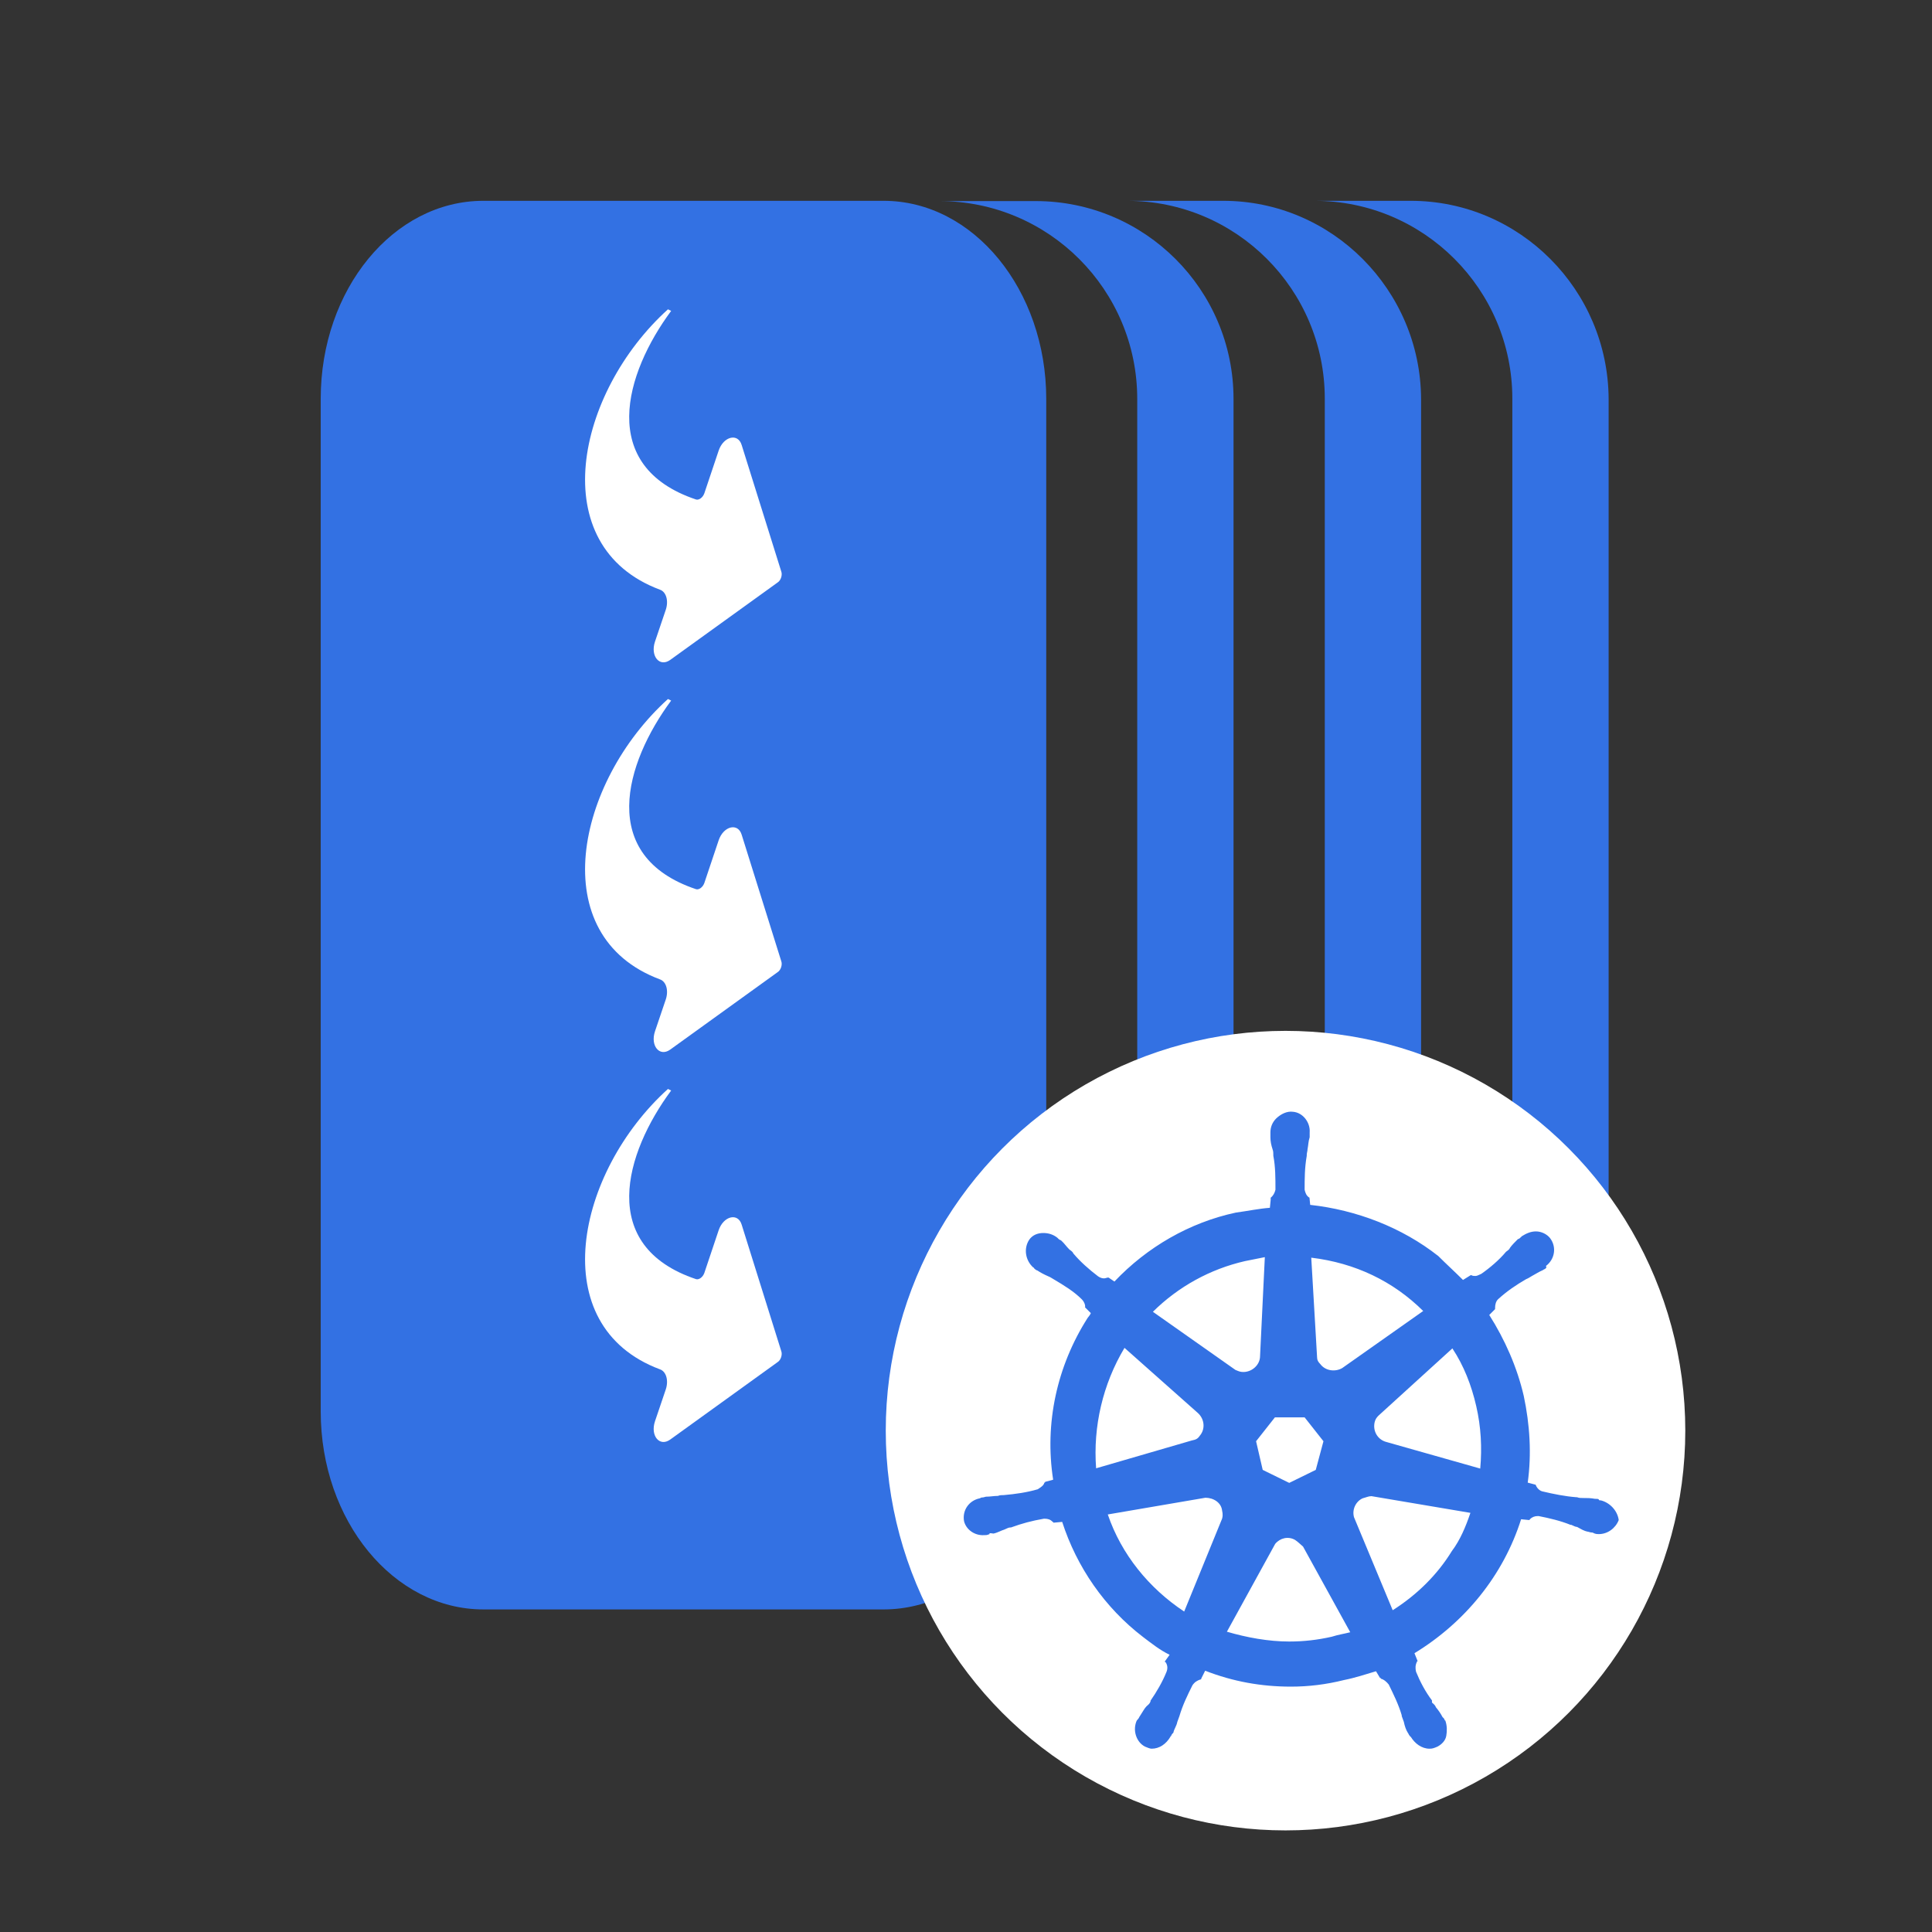 <?xml version="1.0" encoding="utf-8"?>
<!-- Generator: Adobe Illustrator 19.2.1, SVG Export Plug-In . SVG Version: 6.00 Build 0)  -->
<svg version="1.1" id="图层_1" xmlns="http://www.w3.org/2000/svg" xmlns:xlink="http://www.w3.org/1999/xlink" x="0px" y="0px"
	 viewBox="0 0 728.3 728.3" style="enable-background:new 0 0 728.3 728.3;" xml:space="preserve">
<rect x="0" y="0" width="728.3" height="728.3" fill="#333333" stroke="none"/>
<style type="text/css">
	.st0{display:none;}
	.st1{display:inline;}
	.st2{fill:#3371E3;}
	.st3{fill:#FFFFFF;}
</style>
<g id="图层_1_2_" class="st0">
	<g id="图层_1_1_" class="st1">
		<g>
			<g>
				<path class="st2" d="M4.1,380.3c0.7-6.3,1.4-12.5,2.3-18.8c3.3-24.1,9.3-47.4,19.6-69.4c1.5-3.2,2.5-7.1,7.3-6.8
					c4.6,0.4,4.9,4.3,6.1,7.5c4.5,12.2,9,24.4,13.5,36.5c30.8-26.7,61.2-53.1,91.6-79.4c-4.4-0.6-9.3-1.1-14.1-1.9
					c-11.3-1.9-22.6-3.8-33.8-6c-2-0.4-4.3-2.1-5.3-3.9c-1.3-2.3,0.1-4.7,2.1-6.6c20.8-20.3,43.7-37.8,67.9-53.7
					c48.2-31.6,99.5-57.2,153.1-78.1c2.6-1,5.9-1.2,8.6-0.6c32.6,7.5,65.2,15.5,97.9,22.7c7,1.6,14.6,0.9,21.9,1.2
					c60.9,2.7,113.7,24.4,157.4,67.2c40.9,40.5,67.6,89.4,82.9,144.7c0.2,0.6,0.3,1.2,0.5,1.8c1.3,5.8,0.6,7.1-5.1,9.5
					c-0.2,3.6-0.5,7.3-0.7,11c-0.3,3.6-0.6,7.2-0.9,11.1c3.4,1.2,6.9,2.4,10.4,3.7c13.4,5.4,25.2,12.9,31.7,26.4
					c8.1,16.9,6.9,33.1-5.3,47.8c-3.8,4.6-7.9,9-12.2,13.1C689.2,471,684,485.5,682.9,502c-0.6,8.8-3.3,17-7.3,24.9
					c-6.4,12.5-17,16.4-30.1,15.4c-11.3-0.8-21.9-4.3-32.3-8.8c-1.2-0.5-2.5-1.1-3.9-1.7c-1.9,3-3.7,5.8-5.8,9
					c1.8,0.1,3.1,0.4,4.4,0.3c3-0.1,5.5,0.8,6.5,3.8c1.1,3.3-0.5,5.5-3.1,7.3c-16.3,11.2-32.3,22.9-49.1,33.5
					c-25.2,15.9-52,28.4-81,35.7c-14.8,3.7-29.8,5.9-45,6.6c-1.1,0-2.1,0.4-3.2,0.6c-8,0-16,0-23.9,0c-1.1-0.2-2.1-0.6-3.2-0.6
					c-24.4-0.8-48.3-4.8-71.7-11.7c-65.4-19.2-121.3-54.4-170-101.3C119,471.5,83.9,420.7,56.8,364.2c-2.3-4.9-4.6-9.8-6.6-14
					c-11.4,11.1-22.9,22-34.1,33.1c-5,5-8.5,4.7-11.7-1.7C4.1,381.3,4.1,380.8,4.1,380.3z M587.6,519.4c-1.6-1.2-2.6-1.9-3.6-2.7
					c-10.9-8-21-16.9-29.2-27.7c-9.2-12-16.3-25-16.3-40.5c0-23.3,9-42.9,26.4-58.4c22-19.6,48.4-26.8,77.3-26.4c2.5,0,5.1,0,8,0
					c-0.5-1.1-0.7-1.8-1-2.4c-3.2-6.7-3.2-6.7-10.6-5.1c-49.9,10.7-99.9,11.2-149.8,0.4c-8-1.7-16-3.6-24.1-5.5
					c-0.1,1.1-0.3,2.1-0.3,3.1c0.3,14.4-0.2,28.9,1,43.3c2.1,24.8,8.7,48.5,20.8,70.4c16.4,29.8,40.3,51.3,72.2,63.5
					c1.4,0.5,3.4,1.1,4.6,0.5C571,527.9,579,523.8,587.6,519.4z M216.3,424.6c-1.5,8.2-3.1,16.2-4.4,24.3c-0.7,4.8,2.2,7.5,6.9,6.5
					c10.9-2.4,21.9-4.6,32.7-7.6c43.4-12.1,84.2-30.4,123.8-51.5c9.4-5,18.7-10.4,28-15.8c4.8-2.8,4.5-7.5-0.3-10.1
					c-0.9-0.5-1.8-0.9-2.7-1.3c-21.8-10.4-43.6-20.8-65.4-31.1c-17.5-8.3-35.1-16.6-52.6-25c-2.6-1.2-5.1-1.8-7.2,0.5
					c-4.5,5-8.8,10.1-13.3,15.4c15.7,11.1,31.4,20.6,49.9,24.2c5,1,7.2,3.3,6.6,6.8c-0.6,3.6-3.5,5-8.5,4.2
					c-10.8-1.9-20.9-5.8-30.4-11c-8.1-4.5-16-9.5-24.5-14.6c-5.4,9.1-10.9,18.3-16.5,27.8c1.5,0.5,2.1,0.7,2.7,0.8
					c17.9,3.6,35.8,7.2,53.8,10.8c4.1,0.8,6.4,3,6,6.2c-0.4,3.4-3.3,5.4-7.5,4.8c-6.7-0.9-13.4-1.6-19.9-3
					c-13.3-2.7-26.5-5.8-40.5-8.9c-4.4,11.7-9,23.8-13.8,36.4c21.7,0.2,42-1.4,61.9-6.3c4.5-1.1,7.4,0.1,8.4,3.7
					c0.9,3.4-1.1,5.9-5.7,7.1C261.9,423.5,239.6,424.8,216.3,424.6z M521.7,319.4c24.1,0.1,44.2-19.9,44.2-43.9
					c0.1-24.4-19.5-44.3-43.9-44.6c-24-0.3-44.3,19.8-44.4,44.1S497.3,319.3,521.7,319.4z M711.8,424.6c1.9-5.3,1.5-6.5-2.8-8.9
					c-20.1-11.2-41.6-16.7-64.5-15.4c-37.9,2.1-68.4,18.3-91.9,48.2c-3.2,4.1-2.4,7.6-0.6,12c17.6-26.8,41.5-44.2,72.5-51.1
					C655.5,402.4,684.7,407.9,711.8,424.6z M581,499.8c7.8-21.8,21.8-37.3,43.3-45.4c21.4-8.1,42.2-5.6,62,5.2
					c1.5-1.8,2.7-3.2,3.9-4.7c-1.6-0.9-2.8-1.7-4.1-2.4c-39.8-21.3-90-3.8-108.1,37.7C575.6,495.8,575.6,495.8,581,499.8z"/>
				<path class="st2" d="M555.1,276.3c-1.3,19.6-16.6,33.4-35.8,32.2c-18.2-1.1-32.3-17.5-31-35.9c1.4-18.5,17.4-31.9,36.5-30.6
					C542,243.1,556.2,259.2,555.1,276.3z M506.8,275.3c0.1,10.3,9,18.9,19.7,18.8c10.8,0,20.1-9,19.9-19.2
					c-0.2-10.2-9.2-18.8-19.9-18.8C515.6,256.2,506.7,264.8,506.8,275.3z"/>
				<path class="st2" d="M539.2,268.1c0,4-3,7.1-7,7.1c-3.9,0-7.2-3.1-7.3-7c-0.1-4,3.3-7.5,7.3-7.4
					C536.1,260.9,539.2,264.1,539.2,268.1z"/>
			</g>
		</g>
	</g>
	<g id="图层_2" class="st1">
		<g>
			<path class="st2" d="M580.7,53.6H320.3c-12.3,0-22.3,9.9-22.3,22.1v575.7c0,12.2,10,22.1,22.3,22.1h260.4
				c30.2,0,54.6-24.3,54.6-54.3V108C635.4,78,610.9,53.6,580.7,53.6z M582.9,351.8H357.3c-5,0-9-5.1-9-11.5s4.1-11.5,9-11.5h225.6
				c5,0,9,5.1,9,11.5C591.9,346.7,587.9,351.8,582.9,351.8z M582.9,425.9H357.3c-5,0-9-5.1-9-11.5s4.1-11.5,9-11.5h225.6
				c5,0,9,5.1,9,11.5S587.9,425.9,582.9,425.9z M582.9,500H357.3c-5,0-9-5.1-9-11.5s4.1-11.5,9-11.5h225.6c5,0,9,5.1,9,11.5
				S587.9,500,582.9,500z M582.9,574.1H357.3c-5,0-9-5.1-9-11.5s4.1-11.5,9-11.5h225.6c5,0,9,5.1,9,11.5S587.9,574.1,582.9,574.1z
				 M578.4,207.6c0,20.3-16.6,36.7-36.9,36.7H398.7c-20.4,0-36.9-16.5-36.9-36.7v-43.9c0-20.3,16.6-36.7,36.9-36.7h142.7
				c20.4,0,36.9,16.5,36.9,36.7L578.4,207.6L578.4,207.6z"/>
			<path class="st2" d="M231.5,53.6h-53.1c-29.5,0-53.5,23.8-53.5,53.2v9.7v3.9h38.5c24.7,0,44.8,20,44.8,44.5s-20.1,44.5-44.8,44.5
				H125v3.9v38.1h38.5c24.7,0,44.8,20,44.8,44.5s-20.1,44.7-44.7,44.7H125v42h38.5c24.7,0,44.8,20,44.8,44.5s-20.1,44.5-44.8,44.5
				H125v42h38.5c24.7,0,44.8,20,44.8,44.5s-20.1,44.5-44.8,44.5H125v18.1c0,29.4,23.9,53.2,53.5,53.2h53.1c11.6,0,21-9.4,21-20.9
				V74.6C252.6,63,243.1,53.6,231.5,53.6z"/>
			<path class="st2" d="M112.5,315.4H125h38.5c10.8,0,19.6-8.7,19.6-19.5s-8.8-19.5-19.6-19.5H125h-12.5c-10.8,0-19.6,8.7-19.6,19.5
				C92.9,306.7,101.7,315.4,112.5,315.4z"/>
			<path class="st2" d="M112.5,184.4H125h38.5c10.8,0,19.6-8.7,19.6-19.5s-8.8-19.5-19.6-19.5H125h-12.5c-10.8,0-19.6,8.7-19.6,19.5
				S101.7,184.4,112.5,184.4z"/>
			<path class="st2" d="M163.5,577.3c10.8,0,19.6-8.7,19.6-19.5s-8.8-19.5-19.6-19.5H125h-12.5c-10.8,0-19.6,8.7-19.6,19.5
				s8.8,19.5,19.6,19.5H125H163.5z"/>
			<path class="st2" d="M112.5,446.4H125h38.5c10.8,0,19.6-8.7,19.6-19.5s-8.8-19.5-19.6-19.5H125h-12.5c-10.8,0-19.6,8.7-19.6,19.5
				S101.7,446.4,112.5,446.4z"/>
		</g>
	</g>
	<g id="图层_3" class="st1">
		<g>
			<path class="st2" d="M202.2,495.4H92.8c-7.5,0-14.1,4.1-16.7,10.2l-40.9,97c-4.3,10.2,4.3,21,16.7,21h109.4
				c7.5,0,14.1-4.1,16.7-10.2l40.9-97.1C223.2,506.2,214.6,495.4,202.2,495.4z"/>
			<path class="st2" d="M439.3,495.4H329.9c-7.5,0-14.1,4.1-16.7,10.2l-41,97c-4.3,10.2,4.3,21,16.7,21h109.4
				c7.5,0,14.1-4.1,16.7-10.2l40.9-97.1C460.2,506.2,451.6,495.4,439.3,495.4z"/>
			<path class="st2" d="M676.3,495.4H566.9c-7.5,0-14.1,4.1-16.7,10.2l-40.9,97c-4.3,10.2,4.3,21,16.7,21h109.4
				c7.5,0,14.1-4.1,16.7-10.2l40.9-97.1C697.3,506.2,688.7,495.4,676.3,495.4z"/>
			<path class="st2" d="M154.4,462.1L154.4,462.1c9.1,0,16.4-7.5,16.4-16.6l-0.1-25.8c0-3.4,8.2-10,21-10l172-1.2l0.1,33.3
				c0,9.1,7.4,16.5,16.4,16.5c0,0,0,0,0.1,0c9,0,16.3-7.5,16.3-16.6l-0.1-33.3l172.1-1.2c10.1-0.1,16,3.2,19.1,6.3
				c0.7,0.7,1.9,2.1,1.9,3.3l0.1,25.8c0,9.1,7.4,16.5,16.4,16.5l0,0c9,0,16.3-7.4,16.3-16.6l-0.1-25.8c0-9.8-4.2-19.3-11.6-26.7
				c-10.2-10.2-25.2-15.8-42.3-15.8l-172,1.2l-0.1-31c0-9.1-7.4-16.5-16.4-16.5c0,0,0,0-0.1,0c-9,0-16.3,7.5-16.3,16.6l0.1,31.1
				l-172.1,1.2c-30.1,0.2-53.6,19.2-53.6,43.2l0.1,25.8C138,454.8,145.3,462.1,154.4,462.1z"/>
			<path class="st2" d="M227.7,282.3h273.7c10.3,0,19.4-5.3,22.5-13.1l56.6-140.9c4.9-12.2-6.5-24.6-22.5-24.6H284.2
				c-10.3,0-19.4,5.3-22.5,13.1l-56.5,140.8C200.3,269.8,211.7,282.3,227.7,282.3z M462.3,170.9c12.1,0,21.8,9.9,21.8,22
				c0,12.2-9.8,22-21.8,22s-21.8-9.9-21.8-22C440.5,180.8,450.3,170.9,462.3,170.9z M386.6,170.9c12.1,0,21.8,9.9,21.8,22
				c0,12.2-9.8,22-21.8,22s-21.8-9.9-21.8-22S374.6,170.9,386.6,170.9z M310.9,170.9c12.1,0,21.8,9.9,21.8,22c0,12.2-9.8,22-21.8,22
				s-21.8-9.9-21.8-22S298.9,170.9,310.9,170.9z"/>
		</g>
	</g>
	<g id="图层_4" class="st1">
		<g>
			<path class="st2" d="M574.7,232.5c0-45.3-37.7-82.1-84.3-82.1s-84.3,36.7-84.3,82.1c0,28.5,15,53.6,37.6,68.3h-135v142.3
				c-15-22.5-41-37.3-70.6-37.3c-46.6,0-84.3,36.7-84.3,82.1s37.7,82.1,84.3,82.1c29.6,0,55.6-14.9,70.6-37.3v131h370.4V532.6
				c-15,22.5-41,37.3-70.6,37.3c-46.5,0-84.3-36.7-84.3-82.1s37.7-82.1,84.3-82.1c29.6,0,55.6,14.9,70.6,37.3V300.8h-142
				C559.8,286.1,574.7,261,574.7,232.5z M418,587.8c-9.7,9.7-25.3,9.7-35,0s-9.7-25.4,0-35c9.7-9.7,25.3-9.7,35,0
				C427.6,562.4,427.6,578.1,418,587.8z M418,509.9c-9.7,9.7-25.3,9.7-35,0s-9.7-25.4,0-35c9.7-9.7,25.3-9.7,35,0
				C427.6,484.6,427.6,500.3,418,509.9z M418,423c-9.7,9.7-25.3,9.7-35,0s-9.7-25.4,0-35c9.7-9.7,25.3-9.7,35,0
				C427.6,397.6,427.6,413.3,418,423z"/>
			<path class="st2" d="M574.7,232.5c0-45.3-37.7-82.1-84.3-82.1s-84.3,36.7-84.3,82.1c0,28.5,15,53.6,37.6,68.3h-135v142.3
				c-15-22.5-41-37.3-70.6-37.3c-46.6,0-84.3,36.7-84.3,82.1s37.7,82.1,84.3,82.1c29.6,0,55.6-14.9,70.6-37.3v131h370.4V532.6
				c-15,22.5-41,37.3-70.6,37.3c-46.5,0-84.3-36.7-84.3-82.1s37.7-82.1,84.3-82.1c29.6,0,55.6,14.9,70.6,37.3V300.8h-142
				C559.8,286.1,574.7,261,574.7,232.5z M418,587.8c-9.7,9.7-25.3,9.7-35,0s-9.7-25.4,0-35c9.7-9.7,25.3-9.7,35,0
				C427.6,562.4,427.6,578.1,418,587.8z M418,509.9c-9.7,9.7-25.3,9.7-35,0s-9.7-25.4,0-35c9.7-9.7,25.3-9.7,35,0
				C427.6,484.6,427.6,500.3,418,509.9z M418,423c-9.7,9.7-25.3,9.7-35,0s-9.7-25.4,0-35c9.7-9.7,25.3-9.7,35,0
				C427.6,397.6,427.6,413.3,418,423z"/>
			<path class="st2" d="M114.5,389.4c23,0,43.2-11.6,54.8-29v25.3c16.8-16.2,39.8-26.2,65.1-26.2c14,0,27.6,3.1,39.8,8.7v-98.8h91.9
				c-5.4-11.7-8.4-24.5-8.4-37.8c0-19,6-36.6,16.1-51.2h-27.3c17.6-11.4,29.2-30.9,29.2-53.1c0-35.2-29.3-63.7-65.4-63.7
				s-65.4,28.5-65.4,63.7c0,22.2,11.6,41.6,29.2,53.1H169.4v110.5c-11.7-17.4-31.9-29-54.8-29c-36.2,0-65.4,28.5-65.4,63.7
				S78.4,389.4,114.5,389.4z"/>
			<path class="st2" d="M114.5,389.4c23,0,43.2-11.6,54.8-29v25.3c16.8-16.2,39.8-26.2,65.1-26.2c14,0,27.6,3.1,39.8,8.7v-98.8h91.9
				c-5.4-11.7-8.4-24.5-8.4-37.8c0-19,6-36.6,16.1-51.2h-27.3c17.6-11.4,29.2-30.9,29.2-53.1c0-35.2-29.3-63.7-65.4-63.7
				s-65.4,28.5-65.4,63.7c0,22.2,11.6,41.6,29.2,53.1H169.4v110.5c-11.7-17.4-31.9-29-54.8-29c-36.2,0-65.4,28.5-65.4,63.7
				S78.4,389.4,114.5,389.4z"/>
		</g>
	</g>
	<g id="图层_5" class="st1">
		<g>
			<path class="st2" d="M672.3,345.3l-43.9-22.4l-79.9,40.7l-163.8,83.5c-12.8,6.5-28.4,6.5-41.3,0l-163.7-83.5l-79.9-40.7
				l-43.9,22.4c-15.7,8-15.7,28.7,0,36.7l43.9,22.4l243.7,124.2c12.8,6.5,28.4,6.5,41.3,0l243.7-124.2l43.9-22.4
				C688,373.9,688,353.3,672.3,345.3z"/>
			<path class="st2" d="M672.3,475.5l-43.9-22.4L384.7,577.3c-12.8,6.5-28.4,6.5-41.3,0L99.8,453.1l-43.9,22.4
				c-15.7,8-15.7,28.7,0,36.7l287.6,146.5c12.8,6.5,28.4,6.5,41.3,0l287.6-146.5C688,504.1,688,483.5,672.3,475.5z"/>
			<path class="st2" d="M55.9,251.7l287.6,146.5c12.8,6.5,28.4,6.5,41.3,0l287.6-146.5c15.7-8,15.7-28.7,0-36.7L384.7,68.5
				c-12.8-6.5-28.4-6.5-41.3,0L55.9,215C40.2,223.1,40.2,243.7,55.9,251.7z M230.8,231.6c9.4-4.8,21.1-4.8,30.5,0l94.1,47.9
				c5.4,2.8,12.1,2.8,17.4,0l94.1-47.9c9.6-4.9,21-4.9,30.5,0l34.8,17.8l-135.6,69.1c-10,5.1-21.3,7.8-32.6,7.8
				c-11.3,0-22.6-2.7-32.5-7.8l-135.6-69.1L230.8,231.6z"/>
		</g>
	</g>
	<g id="图层_6" class="st1">
		<g>
			<path class="st2" d="M370.3,49.5c-4-1.2-8.3-1.2-12.3,0l-43,12.3l-199.6,57.3c-9.6,2.8-16.2,11.6-16.2,21.6v163.7
				c0,153.2,86.7,292.7,222.4,360.7c5.7,2.8,11.4,5.6,17.2,8.2c8.1,3.6,16.8,5.4,25.5,5.4s17.4-1.8,25.5-5.4l0,0
				c5.8-2.6,11.5-5.3,17.2-8.2C542.4,597,629.1,457.5,629.1,304.3V140.7c0-10-6.6-18.8-16.2-21.6L413.3,61.8L370.3,49.5z M571,169.8
				v19.5v118.3c0,14.2-1,28.8-2.8,43.4c-14.8,114.3-88.9,215.2-193.3,263.3l-10.8,5l-10.8-5C248.9,566.2,174.8,465.3,160,351
				c-1.9-14.6-2.9-29.2-2.9-43.5V189.3v-19.5l18.7-5.4l181.1-52l7.1-2l7.1,2l181.1,52L571,169.8z"/>
			<path class="st2" d="M358,150.2l-149.9,43c-9.6,2.8-16.2,11.6-16.2,21.6v45.1l172.2-49.4l172.2,49.4v-45.1
				c0-10-6.6-18.8-16.2-21.6l-149.9-43C366.2,149.1,362,149.1,358,150.2z"/>
			<path class="st2" d="M191.9,292.2v18.1c0,12.4,0.8,25.3,2.5,38.1c0.1,0.8,0.4,1.7,0.5,2.5l163-46.8c4-1.2,8.3-1.2,12.3,0
				l163,46.8c0.1-0.9,0.4-1.7,0.5-2.5c1.6-12.8,2.5-25.6,2.5-38.1v-18.1l-166-47.6c-4-1.2-8.3-1.2-12.3,0L191.9,292.2z"/>
			<path class="st2" d="M200.9,381.5c20.7,82.9,76.6,154.1,152.9,193c6.4,3.3,14.2,3.3,20.6,0c76.3-38.9,132.2-110.1,152.9-193
				l-157-45.1c-4-1.2-8.3-1.2-12.3,0L200.9,381.5z"/>
		</g>
	</g>
	<g id="图层_7" class="st1">
		<path class="st2" d="M603.3,277.1c52-4.1,89.6-48.5,85.5-100.9s-48.2-90.3-100.2-86.1c-52,4.1-89.6,48.5-85.5,100.9
			c1.8,22.4,10.6,40.6,23,54.6l-30.8,36.3c-27.8-20.4-62.3-32.7-99.5-29.7c-37.1,3-69.4,20.6-93.6,45.1L261,262.8
			c14.1-20.1,22.4-44.5,22.4-71c0-68-54.7-123.1-122.2-123.1S39.1,123.8,39.1,191.8s54.7,123.1,122.2,123.1
			c27.9,0,53.5-9.5,74.1-25.4l43,36c-16.5,27.7-25.3,58.5-22.7,92.2c1.6,19.9,7.3,38,15.7,54.7l-30.1,20.5
			c-13.2-10.2-27.1-16.8-45.4-20.3c-51.2-10-99.2,22.7-109.1,74.3s22.6,100,73.8,109.9c51.2,10,99.2-22.7,109.1-74.3
			c4.2-22.1,0.5-42-7.7-58.8l29.5-20.1c0.4,0.5,0.7,1,1.1,1.5l28.1,24.1c27.8,20.4,62.3,32.7,99.5,29.7c37.1-3,69.4-20.6,93.6-45.1
			l34.2,29.4c-3.7,8.1-6,17-6,26.5c0,34.6,27.7,62.7,61.9,62.7s61.9-28.1,61.9-62.7c0-34.6-27.7-62.7-61.9-62.7
			c-12.3,0-23.8,3.8-33.4,10.1l-32.4-27.9c16.5-27.7,25.3-58.5,22.7-92.2s-16.1-62.7-36.7-87.4l30.8-36.3
			C569.6,276,584.7,278.6,603.3,277.1z M236.6,576.2c-6.4,33.2-36.9,54-69.8,47.6s-53.6-37.2-47.2-70.4s36.9-54,69.8-47.6
			C222.3,512.2,243,543,236.6,576.2z M416.4,514.1c-59.4,4.7-111.5-40.1-116.2-99.9c-4.7-59.9,39.8-112.3,99.2-117.1
			c59.4-4.7,111.5,40.1,116.2,99.9C520.3,456.9,475.8,509.4,416.4,514.1z M591.3,123.7c33.4-2.7,61.5,21.5,64.1,55.1
			c2.6,33.7-21.3,61.9-54.7,64.6s-61.5-21.5-64.1-55.1C533.9,154.6,557.9,126.3,591.3,123.7z"/>
	</g>
	<g id="图层_8" class="st1">
		<g>
			<path class="st2" d="M593.6,334.1c-17,0-30.9,15.4-30.9,34.5v109.7h-40.6V368.6c0-19-13.8-34.5-30.9-34.5
				c-17,0-30.9,15.4-30.9,34.5v109.7h-40.6V368.6c0-19-13.8-34.5-30.9-34.5c-15.7,0-28.5,13.1-30.4,30v114.2h-40.6V190.8
				c0-19-13.8-34.5-30.9-34.5c-17,0-30.9,15.4-30.9,34.5v325.1c-0.1,9.9-5.5,18.8-13.7,22.7c-8.2,3.8-17.6,1.9-24.1-5l-50.3-55.8
				c-14.8-15.8-38-15.8-52.8,0c-14.6,16.3-14.6,42.7,0,59l152.6,170.5c3.7,4,8.6,6.3,13.8,6.3h322.7c5.3,0,10.3-2.3,14.1-6.5
				c3.7-4.2,5.8-9.8,5.8-15.7V570.9V368.6C624.5,349.6,610.7,334.1,593.6,334.1z"/>
			<path class="st2" d="M192.9,315.4v-55.1c-31.3-36.8-38.6-88.9-18.6-133.2c19.9-44.3,63.4-72.6,111.2-72.3
				c45.4-0.6,87.4,24.7,109,65.5c21.5,40.9,19,90.6-6.5,129v58.1c53.9-43.9,74.5-117.9,51.4-184.2c-23.2-66.3-85-110.3-153.9-109.5
				c-70.9,0-133.6,47.1-154.7,116.2C109.5,199,134.7,274.1,192.9,315.4z"/>
		</g>
	</g>
	<g id="图层_9" class="st1">
		<g>
			<path class="st2" d="M403.3,156c-25.1-48.2-67.4-85.2-120.1-97.5c-87.6-20.3-167.9,25.3-205.8,99.1
				c-10.7,20.6-17.5,43.6-20.7,67.9h368.8C421.7,200.9,414.4,177.4,403.3,156z"/>
			<path class="st2" d="M403.3,156c-25.1-48.2-67.4-85.2-120.1-97.5c-87.6-20.3-167.9,25.3-205.8,99.1
				c-10.7,20.6-17.5,43.6-20.7,67.9h368.8C421.7,200.9,414.4,177.4,403.3,156z"/>
			<path class="st2" d="M403.3,156c-25.1-48.2-67.4-85.2-120.1-97.5c-87.6-20.3-167.9,25.3-205.8,99.1
				c-10.7,20.6-17.5,43.6-20.7,67.9h368.8C421.7,200.9,414.4,177.4,403.3,156z"/>
			<path class="st2" d="M319.1,559.4c24,54,68.9,96.1,125.7,109.4c92.2,21.5,176.5-30.2,211.6-110.9c7-16.1,11.5-33.5,14.2-51.6
				h-367C306.7,524.7,311.7,542.7,319.1,559.4z"/>
			<path class="st2" d="M319.1,559.4c24,54,68.9,96.1,125.7,109.4c92.2,21.5,176.5-30.2,211.6-110.9c7-16.1,11.5-33.5,14.2-51.6
				h-367C306.7,524.7,311.7,542.7,319.1,559.4z"/>
			<path class="st2" d="M319.1,559.4c24,54,68.9,96.1,125.7,109.4c92.2,21.5,176.5-30.2,211.6-110.9c7-16.1,11.5-33.5,14.2-51.6
				h-367C306.7,524.7,311.7,542.7,319.1,559.4z"/>
			<g>
				<path class="st2" d="M299.3,479.9h129.5V251.7H299.3V479.9z M335.4,382.3h15.2v-84.9V295v-2.4c0-4.1,3.3-7.4,7.4-7.4h12.2
					c4.1,0,7.4,3.3,7.4,7.4v2.4v2.4v84.9h15.2c3.6,0,5.8,3.9,4,7l-28.7,50.1c-1.7,3.1-6.2,3.1-8,0l-28.7-50.1
					C329.7,386.2,331.8,382.3,335.4,382.3z"/>
				<path class="st2" d="M54.1,466.9c0,12.1,9.8,21.9,21.9,21.9h93.4c12.1,0,21.9-9.8,21.9-21.9V251.7H54.1V466.9z M90.1,388.1
					c-0.2-0.9-0.2-1.6,0-2.4c0.2-0.9,0.5-1.3,1.1-1.9s1.3-1,2-1.2c0.2,0,0.3-0.3,0.6-0.3h0.6h15.3v-84.9V295v-2.4v-7.4h7.4l0,0h12.2
					l0,0h7.4v7.4v2.4v2.4v84.9h15.2h0.6c0.2,0,0.3,0.3,0.6,0.3c0.9,0.2,1.5,0.6,2,1.2c0.6,0.6,0.9,1.1,1.1,1.9
					c0.2,0.8,0.2,1.5,0,2.4c-0.1,0.2,0.1,0.4,0,0.6l-0.3,0.5l0,0l-14.3,25L127,439.9c-1.6,2.9-5.7,2.9-7.4,0l-0.3-0.5l-28.7-50.1
					l0,0l-0.3-0.5C90,388.5,90.2,388.3,90.1,388.1z"/>
				<path class="st2" d="M653.5,239.1h-87.7c-11.3,0-20.5,9.8-20.5,21.9v219h128.8V260.9C674,248.8,664.8,239.1,653.5,239.1z
					 M641.7,389.3L613,439.4c-1.7,3.1-6.2,3.1-8,0l-28.7-50.1c-1.7-3.1,0.5-7,4-7h15.3v-84.9V295v-2.4c0-4.1,3.3-7.4,7.4-7.4h12.2
					c4.1,0,7.4,3.3,7.4,7.4v2.4v2.4v84.9h15.2C641.2,382.3,643.4,386.2,641.7,389.3z"/>
			</g>
		</g>
	</g>
	<g id="图层_10" class="st1">
		<path class="st2" d="M600,412.8c-7.8-6.5-11.6-16.4-10.6-26.6c0.8-7.5,1.2-15,1.2-22.8c0-7.7-0.4-15.1-1.1-22.6
			c-1-10,2.9-20,10.6-26.5l39.7-33.3c11.3-9.4,14.1-25.5,6.8-38.3l-36.8-63.6c-7.3-12.7-22.7-18.3-36.5-13.3l-48.8,17.7
			c-9.5,3.4-20.1,1.9-28.2-4c-12.2-8.8-25.3-16.4-39.1-22.6c-9.1-4.1-15.8-12.5-17.5-22.3l-9-51.1c-2.5-14.5-15-25.2-29.7-25.2
			h-73.5c-14.7,0-27.1,10.7-29.7,25.2l-9,51.1c-1.8,9.9-8.4,18.3-17.5,22.4c-13.9,6.3-26.9,13.9-39.1,22.6c-8.3,5.9-18.8,7.5-28.2,4
			l-49-17.7c-13.8-5-29.1,0.6-36.5,13.3l-36.8,63.6c-7.3,12.7-4.5,28.8,6.8,38.3l39.7,33.3c7.8,6.5,11.6,16.3,10.6,26.5
			c-0.8,7.5-1.1,14.9-1.1,22.6s0.4,15.3,1.1,22.8c1,10-2.9,20-10.6,26.6L88.6,446c-11.3,9.4-14.2,25.6-6.9,38.3l36.7,63.5
			c7.3,12.8,22.7,18.3,36.5,13.2l48.5-17.8c9.5-3.5,20.1-1.9,28.2,4c12.3,8.9,25.5,16.5,39.4,22.8c9.2,4.1,15.9,12.5,17.5,22.4
			l8.9,50.8c2.5,14.5,15,25,29.7,25h73.3c14.7,0,27.2-10.4,29.7-25l8.9-50.8c1.8-9.9,8.4-18.3,17.5-22.4c14-6.3,27.1-14,39.4-22.8
			c8.3-5.9,18.8-7.5,28.2-4l48.5,17.8c13.8,5.1,29.2-0.6,36.5-13.2l36.7-63.5c7.3-12.8,4.4-28.8-6.9-38.3L600,412.8z M364.1,509
			c-84.9,0-153.9-68.8-153.9-153.8c0-59.4,33.8-110.8,82.8-136.5v137.1l70.5,27.5l70.5-27.5V218.1c49,25.4,84,77.2,84,137.1
			C518,440.2,449,509,364.1,509z"/>
	</g>
	<g id="图层_11" class="st1">
		<g>
			<path class="st2" d="M309.7,106.5H198.9c-20.7,0-37.5,16.1-37.5,36.1v175c0,19.9,16.8,36.1,37.5,36.1h110.7
				c20.7,0,37.5-16.1,37.5-36.1v-175C347.2,122.6,330.4,106.5,309.7,106.5z M298.8,286.8c0,3.9-2,7.3-4.8,8.7
				c-0.8,0.3-1.6,0.5-2.5,0.5c-2.1,0-4.2-1.2-5.7-3.3l-59.7-90.9c-0.6-0.9-1.8-0.4-1.8,0.9v84.2c0,5.1-3.3,9.2-7.3,9.2
				s-7.3-4.1-7.3-9.2V173.4c0-3.9,2-7.3,4.8-8.7c2.9-1.3,6.2-0.2,8.1,2.8l59.7,90.8c0.6,0.9,1.8,0.4,1.8-0.9v-84.2
				c0-5.1,3.3-9.2,7.3-9.2s7.3,4.1,7.3,9.2v113.6H298.8z"/>
			<path class="st2" d="M419.5,373.6H308.8c-20.7,0-37.5,16.1-37.5,36.1v175c0,19.9,16.8,36.1,37.5,36.1h110.7
				c20.7,0,37.5-16.1,37.5-36.1v-175C457,389.8,440.3,373.6,419.5,373.6z M415.7,553.9c0,3.9-2,7.3-4.9,8.7
				c-0.8,0.3-1.6,0.5-2.5,0.5c-2.1,0-4.2-1.2-5.7-3.3l-59.8-90.9c-0.6-0.9-1.8-0.3-1.8,0.8V554c0,5.1-3.3,9.2-7.3,9.2
				s-7.3-4.1-7.3-9.2V440.5c0-3.9,2-7.3,4.9-8.7c2.9-1.3,6.2-0.2,8.1,2.8l59.7,90.9c0.6,0.9,1.8,0.3,1.8-0.8v-84.3
				c0-5.1,3.3-9.2,7.3-9.2s7.3,4.1,7.3,9.2L415.7,553.9L415.7,553.9z"/>
			<path class="st2" d="M518.1,106.5H407.3c-20.7,0-37.5,16.1-37.5,36.1v175c0,19.9,16.8,36.1,37.5,36.1H518
				c20.7,0,37.5-16.1,37.5-36.1v-175C555.5,122.6,538.7,106.5,518.1,106.5z M436.8,279.6h51.7c2.2,0,4.1-2.3,4.1-5.1v-35.1h-29.9
				c-4,0-7.3-4.1-7.3-9.2c0-5.1,3.3-9.2,7.3-9.2H500c4,0,7.3,4.1,7.3,9.2v58.6c0,5.1-3.3,9.2-7.3,9.2h-74.5c-4,0-7.3-4.1-7.3-9.2
				V171.5c0-5.1,3.3-9.2,7.3-9.2H500c4,0,7.3,4.1,7.3,9.2c0,5.1-3.3,9.2-7.3,9.2h-63.1c-2.2,0-4.1,2.3-4.1,5.1v88.5
				C432.7,277.2,434.6,279.6,436.8,279.6z"/>
			<path class="st2" d="M212.3,373.6H101.6c-20.7,0-37.5,16.1-37.5,36.1v175c0,19.9,16.8,36.1,37.5,36.1h110.7
				c20.7,0,37.5-16.1,37.5-36.1v-175C249.9,389.8,233.1,373.6,212.3,373.6z M166.1,553.9c0,5.1-4.1,9.2-9.1,9.2
				c-5.1,0-9.2-4.1-9.2-9.2V440.5c0-5.1,4.1-9.2,9.2-9.2c5.1,0,9.1,4.1,9.1,9.2V553.9z"/>
			<path class="st2" d="M626.7,373.6H515.9c-20.7,0-37.5,16.1-37.5,36.1v175c0,19.9,16.8,36.1,37.5,36.1h110.7
				c20.7,0,37.5-16.1,37.5-36.1v-175C664.1,389.8,647.3,373.6,626.7,373.6z M616.7,549c2.8,4.4,1.5,10-3,12.9
				c-1.6,0.9-3.4,1.5-5.1,1.5c-3.2,0-6.3-1.5-8.1-4.3l-29.1-44.3L542.2,559c-1.8,2.8-5,4.3-8.1,4.3c-1.8,0-3.5-0.4-5.1-1.5
				c-4.5-2.7-5.8-8.5-3-12.9l34-51.7l-34-51.7c-2.8-4.4-1.5-10,3-12.9c4.5-2.7,10.5-1.5,13.3,2.9l29.1,44.3l29.1-44.3
				c2.8-4.4,8.8-5.6,13.3-2.9s5.8,8.5,3,12.9l-34,51.6L616.7,549z"/>
		</g>
	</g>
	<g id="图层_12" class="st1">
		<g>
			<path class="st2" d="M439.6,141.8L439.6,141.8L378,90.6c-3.5-2.9-7.9-4.4-12.4-4.4c-4.6,0-9.4,1.5-12.9,4.6
				c-6.9,6.1-6.7,15.9,0.5,21.8l29.5,24.5h-51.1h-1.9H325h-26.7c-10.8,0-19.7,8.8-19.7,19.6s8.8,19.6,19.7,19.6H325h4.7h1.9h50.9
				L353.1,201c-7.1,5.9-7.3,15.6-0.5,21.8c3.5,3.1,8.2,4.6,12.9,4.6c4.5,0,9-1.5,12.4-4.4l61.5-51.1l0.1-0.1l4.8-4.1
				c3.5-2.9,5.4-6.9,5.4-11c0-4.2-1.9-8.1-5.4-11L439.6,141.8z"/>
			<path class="st2" d="M202.1,63.6h-99.7C78.5,63.6,59.1,83,59.1,107v99.9c0,23.9,19.4,43.3,43.3,43.3h99.7
				c23.9,0,43.3-19.4,43.3-43.3V107C245.3,83,226,63.6,202.1,63.6z M197,161.2l-2.7,1.5c0,0,0,0-0.1,0l-34.4,19.7
				c-1.9,1.2-4.5,1.6-7,1.6c-2.6,0-5.2-0.6-7.2-1.8c-3.8-2.3-3.7-6.1,0.3-8.4l16.5-9.5h-28.6h-1.1h-2.6h-14.9
				c-6,0-10.9-3.4-10.9-7.5c0-4.2,4.9-7.5,10.9-7.5h14.9h2.6h1.1h28.6l-16.5-9.5c-4-2.3-4.1-6-0.3-8.4c1.9-1.2,4.6-1.8,7.2-1.8
				c2.5,0,5,0.6,7,1.6l34.4,19.7l0,0l2.7,1.5c1.9,1.2,3,2.6,3,4.3C200.1,158.5,199,160,197,161.2z"/>
			<path class="st2" d="M439.6,348.5L439.6,348.5L378,297.3c-3.5-2.9-7.9-4.4-12.4-4.4c-4.6,0-9.4,1.5-12.9,4.6
				c-6.9,6.1-6.7,15.9,0.5,21.8l29.5,24.5h-51.1h-1.9H325h-26.7c-10.8,0-19.7,8.8-19.7,19.6s8.8,19.6,19.7,19.6H325h4.7h1.9h50.9
				L353,407.6c-7.1,5.9-7.3,15.6-0.5,21.8c3.5,3.1,8.2,4.6,12.9,4.6c4.5,0,9-1.5,12.4-4.4l61.5-51.1l0.1-0.1l4.8-4.1
				c3.5-2.9,5.4-6.9,5.4-11s-1.9-8.1-5.4-11L439.6,348.5z"/>
			<path class="st2" d="M439.6,555.2L439.6,555.2L378,504c-3.5-2.9-7.9-4.4-12.4-4.4c-4.6,0-9.4,1.5-12.9,4.6
				c-6.9,6.1-6.7,15.9,0.5,21.8l29.5,24.5h-51.1h-1.9H325h-26.7c-10.8,0-19.7,8.8-19.7,19.6s8.8,19.6,19.7,19.6H325h4.7h1.9h50.9
				L353,614.3c-7.1,5.9-7.3,15.6-0.5,21.8c3.5,3.1,8.2,4.6,12.9,4.6c4.5,0,9-1.5,12.4-4.4l61.5-51.1l0.1-0.1l4.8-4.1
				c3.5-2.9,5.4-6.9,5.4-11s-1.9-8.1-5.4-11L439.6,555.2z"/>
			<path class="st2" d="M202.1,270.3h-99.7c-23.9,0-43.3,19.4-43.3,43.3v99.9c0,23.9,19.4,43.3,43.3,43.3h99.7
				c23.9,0,43.3-19.4,43.3-43.3v-99.9C245.3,289.8,226,270.3,202.1,270.3z M197,367.8l-2.7,1.5c0,0,0,0-0.1,0L159.8,389
				c-1.9,1.2-4.5,1.6-7,1.6c-2.6,0-5.2-0.6-7.2-1.8c-3.8-2.3-3.7-6.1,0.3-8.4l16.5-9.5h-28.6h-1.1h-2.6h-14.9
				c-6,0-10.9-3.4-10.9-7.5c0-4.2,4.9-7.5,10.9-7.5h14.9h2.6h1.1h28.6l-16.5-9.5c-4-2.3-4.1-6-0.3-8.4c1.9-1.2,4.6-1.8,7.2-1.8
				c2.5,0,5,0.6,7,1.6l34.4,19.7l0,0l2.7,1.5c1.9,1.2,3,2.6,3,4.3C199.9,365,199,366.8,197,367.8z"/>
			<path class="st2" d="M202.1,477.1h-99.7c-23.9,0-43.3,19.4-43.3,43.3v99.9c0,23.9,19.4,43.3,43.3,43.3h99.7
				c23.9,0,43.3-19.4,43.3-43.3v-100C245.3,496.4,226,477.1,202.1,477.1z M197,574.6l-2.7,1.5c0,0,0,0-0.1,0l-34.4,19.7
				c-1.9,1.2-4.5,1.6-7,1.6c-2.6,0-5.2-0.6-7.2-1.8c-3.8-2.3-3.7-6.1,0.3-8.4l16.5-9.5h-28.6h-1.1h-2.6h-14.9
				c-6,0-10.9-3.4-10.9-7.5c0-4.2,4.9-7.5,10.9-7.5h14.9h2.6h1.1h28.6l-16.5-9.5c-4-2.3-4.1-6-0.3-8.4c1.9-1.2,4.6-1.8,7.2-1.8
				c2.5,0,5,0.6,7,1.6l34.4,19.7l0,0l2.7,1.5c1.9,1.2,3,2.6,3,4.3C200.1,571.9,199,573.5,197,574.6z"/>
			<path class="st2" d="M625.9,63.6h-99.7c-23.9,0-43.3,19.4-43.3,43.3v99.9c0,23.9,19.4,43.3,43.3,43.3h99.7
				c23.9,0,43.3-19.4,43.3-43.3V107C669.1,83,649.8,63.6,625.9,63.6z M620.8,161.2l-2.7,1.5c0,0,0,0-0.1,0l-34.4,19.7
				c-1.9,1.2-4.5,1.6-7,1.6c-2.6,0-5.2-0.6-7.2-1.8c-3.8-2.3-3.7-6.1,0.3-8.4l16.5-9.5h-28.5h-1.1H554h-14.9c-6,0-10.9-3.4-10.9-7.5
				c0-4.2,4.9-7.5,10.9-7.5H554h2.6h1.1h28.6l-16.5-9.5c-4-2.3-4.1-6-0.3-8.4c1.9-1.2,4.6-1.8,7.2-1.8c2.5,0,5,0.6,7,1.6l34.4,19.7
				l0,0l2.7,1.5c1.9,1.2,3.1,2.6,3.1,4.3C623.9,158.5,622.8,160,620.8,161.2z"/>
			<path class="st2" d="M625.9,270.3h-99.7c-23.9,0-43.3,19.4-43.3,43.3v99.9c0,23.9,19.4,43.3,43.3,43.3h99.7
				c23.9,0,43.3-19.4,43.3-43.3v-99.9C669.1,289.8,649.8,270.3,625.9,270.3z M620.8,367.8l-2.7,1.5c0,0,0,0-0.1,0L583.6,389
				c-1.9,1.2-4.5,1.6-7,1.6c-2.6,0-5.2-0.6-7.2-1.8c-3.8-2.3-3.7-6.1,0.3-8.4l16.5-9.5h-28.5h-1.1H554h-14.9c-6,0-10.9-3.4-10.9-7.5
				c0-4.2,4.9-7.5,10.9-7.5H554h2.6h1.1h28.6l-16.5-9.5c-4-2.3-4.1-6-0.3-8.4c1.9-1.2,4.6-1.8,7.2-1.8c2.5,0,5,0.6,7,1.6l34.4,19.7
				l0,0l2.7,1.5c1.9,1.2,3.1,2.6,3.1,4.3C623.9,365,622.8,366.8,620.8,367.8z"/>
			<path class="st2" d="M625.9,477.1h-99.7c-23.9,0-43.3,19.4-43.3,43.3v99.9c0,23.9,19.4,43.3,43.3,43.3h99.7
				c23.9,0,43.3-19.4,43.3-43.3v-100C669.1,496.4,649.8,477.1,625.9,477.1z M620.8,574.6l-2.7,1.5c0,0,0,0-0.1,0l-34.4,19.7
				c-1.9,1.2-4.5,1.6-7,1.6c-2.6,0-5.2-0.6-7.2-1.8c-3.8-2.3-3.7-6.1,0.3-8.4l16.5-9.5h-28.5h-1.1H554h-14.9c-6,0-10.9-3.4-10.9-7.5
				c0-4.2,4.9-7.5,10.9-7.5H554h2.6h1.1h28.6l-16.5-9.5c-4-2.3-4.1-6-0.3-8.4c1.9-1.2,4.6-1.8,7.2-1.8c2.5,0,5,0.6,7,1.6l34.4,19.7
				c0,0,0,0,0.1,0l2.7,1.5c1.9,1.2,3.1,2.6,3.1,4.3C623.9,571.9,622.8,573.5,620.8,574.6z"/>
		</g>
	</g>
	<g id="图层_13" class="st1">
		<g>
			<g>
				<g>
					<path class="st2" d="M9.1,380c0.7-6.1,1.4-12.3,2.2-18.4c3.2-23.6,9.1-46.5,19.3-68.1c1.5-3.1,2.5-7,7.2-6.6
						c4.5,0.4,4.9,4.2,6,7.3c4.4,12,8.9,24,13.3,35.8c30.3-26.2,60.3-52.1,90.3-77.9c-4.3-0.6-9.1-1.1-13.9-1.9
						c-11.1-1.9-22.3-3.7-33.4-5.9c-2-0.4-4.3-2.1-5.2-3.8c-1.3-2.3,0.1-4.6,2.1-6.5c20.5-19.9,43.1-37.1,67-52.7
						c47.5-31,98.1-56.1,151-76.7c2.5-1,5.8-1.2,8.5-0.6c32.2,7.4,64.3,15.2,96.5,22.3c6.9,1.5,14.4,0.9,21.6,1.2
						c60,2.6,112.2,23.9,155.2,66c40.6,39.7,66.9,87.6,81.9,142c0.2,0.6,0.3,1.2,0.4,1.8c1.3,5.7,0.6,7-5,9.3
						c-0.2,3.5-0.5,7.2-0.7,10.8c-0.3,3.5-0.6,7-0.9,10.9c3.4,1.2,6.9,2.3,10.2,3.7c13.2,5.3,24.9,12.6,31.3,25.9
						c8,16.6,6.8,32.5-5.2,46.9c-3.8,4.5-7.8,8.8-12.1,12.9c-12.1,11.4-17.3,25.7-18.4,41.9c-0.6,8.6-3.2,16.7-7.2,24.4
						c-6.3,12.3-16.8,16-29.7,15.1c-11.2-0.8-21.6-4.3-31.8-8.7c-1.2-0.5-2.4-1.1-3.8-1.7c-1.9,2.9-3.7,5.6-5.8,8.8
						c1.7,0.1,3,0.4,4.3,0.3c3-0.1,5.4,0.8,6.5,3.8c1.1,3.2-0.5,5.4-3.1,7.1c-16.1,11-31.9,22.5-48.4,32.9
						c-24.8,15.6-51.2,27.9-79.9,35c-14.6,3.7-29.4,5.8-44.4,6.5c-1.1,0-2.1,0.4-3.1,0.6c-7.9,0-15.7,0-23.6,0
						c-1-0.2-2.1-0.6-3.1-0.6c-24.1-0.8-47.6-4.7-70.7-11.5c-64.4-18.8-119.6-53.3-167.7-99.4c-44.6-42.7-79.2-92.6-106-147.9
						c-2.3-4.8-4.6-9.6-6.5-13.8C43,361.4,31.8,372.1,20.7,383c-5,4.9-8.3,4.6-11.5-1.6C9.1,381,9.1,380.5,9.1,380z M584.5,516.5
						c-1.6-1.2-2.6-1.9-3.6-2.6c-10.8-7.8-20.7-16.6-28.8-27.1c-9.1-11.7-16.1-24.5-16.1-39.7c0-22.9,8.9-42.1,26-57.3
						c21.7-19.3,47.7-26.3,76.2-25.9c2.5,0,5,0,7.9,0c-0.5-1.1-0.7-1.7-1-2.4c-3.2-6.6-3.2-6.6-10.4-5
						c-49.2,10.5-98.5,10.9-147.8,0.4c-7.9-1.7-15.8-3.6-23.8-5.4c-0.1,1.1-0.3,2.1-0.3,3c0.3,14.2-0.2,28.4,1,42.5
						c2,24.3,8.6,47.5,20.5,69.1c16.2,29.3,39.7,50.3,71.2,62.3c1.4,0.5,3.4,1.1,4.5,0.5C568.1,524.8,576,520.7,584.5,516.5z
						 M218.4,423.4c-1.5,8-3.1,15.9-4.3,23.9c-0.7,4.7,2.2,7.4,6.8,6.4c10.8-2.3,21.6-4.5,32.3-7.5c42.8-11.9,83-29.9,122.1-50.6
						c9.3-4.9,18.5-10.2,27.6-15.5c4.7-2.7,4.5-7.3-0.3-9.9c-0.9-0.5-1.8-0.9-2.6-1.3c-21.5-10.2-43-20.4-64.5-30.6
						c-17.3-8.2-34.6-16.3-51.9-24.5c-2.5-1.2-5.1-1.8-7.1,0.5c-4.4,4.9-8.6,9.9-13.1,15.1c15.5,10.9,30.9,20.2,49.2,23.7
						c5,1,7.1,3.2,6.5,6.7s-3.5,4.9-8.4,4.1c-10.6-1.8-20.6-5.7-30-10.8c-8-4.4-15.7-9.3-24.1-14.3c-5.3,8.9-10.7,17.9-16.3,27.3
						c1.5,0.4,2,0.7,2.6,0.8c17.7,3.5,35.3,7.1,53,10.6c4,0.8,6.3,2.9,6,6.1c-0.4,3.3-3.2,5.3-7.4,4.8c-6.6-0.9-13.2-1.6-19.7-2.9
						c-13.1-2.7-26.1-5.7-39.9-8.7c-4.4,11.5-8.9,23.3-13.6,35.7c21.4,0.2,41.4-1.3,61.1-6.1c4.5-1.1,7.3,0.1,8.3,3.6
						c0.9,3.4-1.1,5.8-5.7,7C263.3,422.3,241.3,423.6,218.4,423.4z M519.5,320.2c23.7,0.1,43.6-19.5,43.6-43
						c0.1-23.9-19.3-43.5-43.3-43.8c-23.7-0.3-43.7,19.4-43.8,43.3C476,300.6,495.5,320.1,519.5,320.2z M707,423.4
						c1.8-5.2,1.5-6.4-2.8-8.7c-19.8-11-41-16.4-63.6-15.1c-37.3,2-67.5,18-90.6,47.3c-3.2,4-2.3,7.5-0.6,11.8
						c17.4-26.3,40.9-43.4,71.5-50.2C651.5,401.6,680.2,407.1,707,423.4z M578,497.2c7.7-21.4,21.5-36.6,42.7-44.6
						c21.1-7.9,41.6-5.5,61.1,5.1c1.5-1.7,2.6-3.1,3.9-4.6c-1.5-0.9-2.8-1.7-4.1-2.4c-39.3-20.9-88.8-3.7-106.6,37
						C572.6,493.3,572.6,493.3,578,497.2z"/>
					<path class="st2" d="M552.5,277.9c-1.2,19.2-16.4,32.8-35.3,31.6c-17.9-1.1-31.9-17.2-30.5-35.3c1.4-18.1,17.2-31.3,36-30
						C539.5,245.4,553.5,261.2,552.5,277.9z M504.8,277c0.1,10.1,8.9,18.5,19.5,18.5s19.8-8.8,19.6-18.9s-9.1-18.4-19.6-18.4
						C513.4,258.2,504.7,266.6,504.8,277z"/>
					<path class="st2" d="M536.8,269.9c0,3.9-3,7-6.9,7s-7.1-3.1-7.2-6.9c-0.1-3.9,3.3-7.3,7.2-7.3
						C533.7,262.8,536.8,265.9,536.8,269.9z"/>
				</g>
			</g>
		</g>
	</g>
	<g id="图层_14" class="st1">
		<g>
			<path class="st2" d="M462,238.6c8.2-7,10.3-18.9,5-28.4L440,163c-5.4-9.4-16.7-13.6-26.8-9.8l-35.8,13.2c-7,2.6-14.7,1.4-20.7-3
				c-9-6.5-18.6-12.2-28.8-16.8c-6.7-3.1-11.6-9.2-12.9-16.6l-6.6-37.9c-1.9-10.7-11.1-18.5-21.8-18.5h-54c-10.8,0-20,7.8-21.8,18.5
				l-6.6,37.9c-1.3,7.4-6.1,13.5-12.9,16.6c-10.2,4.6-19.8,10.3-28.8,16.8c-6,4.4-13.8,5.6-20.7,3L106,153.2
				c-10.1-3.7-21.4,0.4-26.8,9.8l-27,47.2c-5.4,9.4-3.3,21.4,5,28.4l29.2,24.7c5.7,4.8,8.5,12.2,7.8,19.6
				c-0.5,5.5-0.8,11.1-0.8,16.8c0,5.7,0.3,11.3,0.8,16.9c0.7,7.5-2.1,14.8-7.8,19.6l-29.3,24.6c-8.3,7-10.4,19-5,28.4l27,47.1
				c5.4,9.4,16.7,13.6,26.8,9.8l35.6-13.2c7-2.6,14.8-1.4,20.8,3c9,6.6,18.7,12.3,29,16.9c6.8,3.1,11.6,9.3,12.9,16.6l6.5,37.7
				c1.8,10.7,11.1,18.5,21.8,18.5h53.9c10.8,0,20-7.8,21.9-18.5l6.5-37.7c1.3-7.4,6.1-13.6,12.9-16.6c10.3-4.7,20-10.3,29-16.9
				c6-4.4,13.8-5.6,20.8-3l35.6,13.2c10.1,3.7,21.4-0.4,26.8-9.8l27-47.1c5.4-9.4,3.3-21.4-5-28.4l-29.1-24.6
				c-5.7-4.8-8.6-12.2-7.8-19.6c0.6-5.6,0.8-11.2,0.8-16.9c0-5.7-0.3-11.3-0.8-16.8c-0.7-7.4,2.1-14.8,7.8-19.6L462,238.6z
				 M259.5,407.6c-62.4,0-113-51.1-113-114.1c0-44,24.7-82.2,60.9-101.2V294l51.6,20.4l51.6-20.4V191.8
				c36.7,18.8,61.8,57.3,61.8,101.7C372.5,356.5,321.9,407.6,259.5,407.6z"/>
			<path class="st2" d="M661.2,398.5c-2.8-2.4-4.1-6-3.8-9.6c0.5-5.1,0.4-10.3-0.1-15.5c-0.4-3.7,0.9-7.3,3.7-9.7l13.9-11.9
				c3.9-3.4,4.9-9.1,2.3-13.6l-13-22.5c-2.6-4.5-8-6.5-12.9-4.6l-17.1,6.4c-3.4,1.3-7.2,0.6-10.1-1.5c-4.2-3-8.7-5.6-13.4-7.7
				c-3.3-1.5-5.8-4.4-6.5-8l-3.3-18.1c-0.9-5.1-5.4-8.8-10.5-8.8l-25.8,0.1c-5.2,0-9.5,3.8-10.4,8.9l-3.1,18.2
				c-0.6,3.6-3.1,6.6-6.4,8.1c-2.3,1.1-4.6,2.3-6.8,3.6c-2.3,1.3-4.4,2.8-6.5,4.3c-3,2.2-6.7,2.9-10.1,1.6l-17.1-6.2
				c-4.9-1.8-10.3,0.2-12.8,4.8l-12.8,22.6c-2.6,4.5-1.5,10.3,2.5,13.6l14,11.7c2.8,2.4,4.1,6,3.8,9.7c-0.5,5.2-0.5,10.4,0.1,15.6
				c0.4,3.7-0.9,7.3-3.7,9.7l-13.9,11.8c-3.9,3.4-4.9,9.1-2.3,13.6l13,22.5c2.6,4.5,8,6.5,12.9,4.6l17-6.4c3.4-1.3,7.2-0.6,10.2,1.5
				c4.2,3,8.8,5.6,13.5,7.7c3.3,1.5,5.8,4.4,6.5,8.1l3.2,18.1c0.9,5.1,5.3,8.9,10.5,8.8l25.8-0.1c5.2,0,9.6-3.8,10.4-8.9l3-18.1
				c0.6-3.7,3.1-6.6,6.4-8.1c2.3-1.1,4.6-2.3,6.9-3.6c2.2-1.3,4.4-2.7,6.5-4.3c3-2.2,6.7-2.9,10.1-1.6l17.2,6.2
				c4.9,1.8,10.3-0.3,12.8-4.8l12.8-22.7c2.6-4.5,1.5-10.2-2.4-13.6L661.2,398.5z M608,427.1c-29.1,17.2-67.5,3.8-78.8-30.4
				c-6.8-20.4-0.4-43.6,15.7-57.7c19.4-17,45.5-17.5,64.7-5.3L568,358.3l4.1,26.5l20.8,16.6l41.8-24.7
				C635.8,396.6,626.2,416.4,608,427.1z"/>
			<path class="st2" d="M446.1,569.6l-12.7-4.6c-2.5-0.9-4.3-3.1-5-5.7c-1-3.7-2.3-7.3-4-10.8c-1.2-2.5-1.2-5.3,0.1-7.7l6.7-11.9
				c1.9-3.3,1.1-7.6-1.8-10l-14.7-12.3c-2.9-2.5-7.2-2.4-10.1,0.1l-10.3,8.8c-2.1,1.8-4.8,2.3-7.4,1.5c-1.8-0.5-3.7-0.9-5.6-1.2
				s-3.8-0.6-5.7-0.7c-2.7-0.2-5.1-1.6-6.5-3.9l-6.8-11.7c-1.9-3.3-5.9-4.8-9.5-3.4l-17.9,6.7c-3.6,1.3-5.7,5.1-5,8.9l2.4,13.4
				c0.5,2.7-0.5,5.4-2.4,7.3c-2.7,2.7-5.2,5.7-7.3,8.9c-1.5,2.3-3.9,3.7-6.6,3.7l-13.4,0.1c-3.8,0-7.1,2.8-7.7,6.6l-3.2,19
				c-0.6,3.8,1.5,7.5,5.1,8.8l12.6,4.5c2.5,0.9,4.3,3.1,5,5.7c1,3.8,2.3,7.4,4,10.9c1.2,2.5,1.2,5.3-0.1,7.7l-6.7,11.8
				c-1.9,3.4-1.1,7.6,1.8,10.1l14.7,12.3c2.9,2.5,7.2,2.4,10.1-0.1l10.2-8.8c2.1-1.8,4.8-2.3,7.5-1.5c1.8,0.5,3.7,0.9,5.6,1.2
				s3.8,0.6,5.7,0.7c2.7,0.2,5.1,1.6,6.5,3.9l6.8,11.8c1.9,3.3,5.9,4.8,9.5,3.4l17.9-6.7c3.6-1.3,5.7-5.1,5-8.9l-2.4-13.4
				c-0.5-2.7,0.5-5.4,2.4-7.3c2.7-2.7,5.1-5.7,7.3-8.9c1.5-2.3,3.9-3.7,6.6-3.7l13.5-0.1c3.8,0,7-2.8,7.7-6.6l3.2-19.1
				C451.8,574.6,449.7,570.9,446.1,569.6z M376.6,556.5l-10.1,17l4,19.4l35.3,6.1c-8.7,11.8-23.4,18.4-38.8,15.8
				c-24.5-4.2-40-30.2-30.3-55.1c5.7-14.8,20.3-25,36-25.3c18.9-0.3,34,11.9,39.1,28.1L376.6,556.5z"/>
		</g>
	</g>
	<g id="图层_15" class="st1">
		<g>
			<path class="st2" d="M644.8,138.6H83.4c-18.9,0-34.3,15.4-34.3,34.4v47.2h630V173C679.1,154,663.7,138.6,644.8,138.6z
				 M113.8,195.5c-7.7,0-13.9-6.2-13.9-14c0-7.6,6.2-13.9,13.9-13.9s13.9,6.2,13.9,13.9C127.7,189.2,121.5,195.5,113.8,195.5z
				 M177.5,195.5c-7.7,0-13.9-6.2-13.9-14c0-7.6,6.2-13.9,13.9-13.9c7.6,0,13.9,6.2,13.9,13.9S185.1,195.5,177.5,195.5z"/>
			<path class="st2" d="M49.1,404.4h415.2l60.1-64.7l23.8,21.8l25.5,23.3l-18.2,19.6h123.7V233.9h-630v170.5H49.1z M563.9,296.1
				c2.5-2.7,6.8-2.9,9.6-0.3l18.6,17.1l20.2,18.6c2.9,2.6,3.2,6.9,0.6,9.6L587,369.9l-0.7-0.6l-24.8-22.7l-23-21.1l-0.7-0.6
				L563.9,296.1z M160.7,383.3c0,1.5-1.3,2.8-2.8,2.8h-10.8c-1.5,0-2.8-1.3-2.8-2.8v-36.1c0-1.5,1.3-2.8,2.8-2.8h10.8
				c1.5,0,2.8,1.3,2.8,2.8V383.3z M200.5,383.3c0,1.5-1.3,2.8-2.8,2.8h-10.8c-1.5,0-2.8-1.3-2.8-2.8v-59.8c0-1.5,1.3-2.8,2.8-2.8
				h10.8c1.5,0,2.8,1.3,2.8,2.8V383.3z M240.4,383.3c0,1.5-1.3,2.8-2.8,2.8h-10.8c-1.5,0-2.8-1.3-2.8-2.8v-19.9
				c0-1.5,1.3-2.8,2.8-2.8h10.8c1.5,0,2.8,1.3,2.8,2.8V383.3z M280.2,383.3c0,1.5-1.3,2.8-2.8,2.8h-10.8c-1.5,0-2.8-1.3-2.8-2.8
				v-36.1c0-1.5,1.3-2.8,2.8-2.8h10.8c1.5,0,2.8,1.3,2.8,2.8V383.3z M319.9,383.3c0,1.5-1.3,2.8-2.8,2.8h-10.8
				c-1.5,0-2.8-1.3-2.8-2.8v-59.8c0-1.5,1.3-2.8,2.8-2.8h10.8c1.5,0,2.8,1.3,2.8,2.8V383.3z M108.5,333.8l77.4-41.9
				c1-0.4,2.2-0.5,3.2-0.2l52.4,21.9l58.4-24.4l-2.1-4.7c-0.6-1.4,0.5-2.9,2-2.7l17.7,1.9c1.5,0.2,2.2,1.9,1.4,3.1l-10.5,14.4
				c-0.9,1.3-2.8,1-3.3-0.4l-2.2-5l-59.9,25c-0.9,0.4-1.9,0.4-2.8,0L188,299l-75.9,41c-0.5,0.3-1.2,0.4-1.7,0.4
				c-1.3,0-2.5-0.7-3.2-1.9C106.1,337.1,106.8,334.8,108.5,333.8z M106.6,363.5c0-1.5,1.3-2.8,2.8-2.8h10.8c1.5,0,2.8,1.3,2.8,2.8
				v19.9c0,1.5-1.3,2.8-2.8,2.8h-10.8c-1.5,0-2.8-1.3-2.8-2.8V363.5z"/>
			<path class="st2" d="M467.2,499.3c-1.5,1.6-3.2,2.9-5.2,3.9l-24.5-22.5l-22.9-20.9c0.8-2.1,1.9-4,3.4-5.6l33.2-35.7h-402v135.8
				c0,19,15.4,34.4,34.4,34.4h561.3c19,0,34.3-15.4,34.3-34.4V418.4H542.3L467.2,499.3z M309.4,552c-8.2,0-14.9-6.7-14.9-14.9
				c0-1.9,0.4-3.6,1.1-5.2l-31.1-20.7c-2.9,2.8-6.8,4.6-11.1,4.6c-4.9,0-9.1-2.3-12-5.8l-40.9,21.9c0.5,1.7,1.1,3.4,1.1,5.2
				c0,9.8-8,17.8-17.8,17.8s-17.8-8-17.8-17.8c0-3.3,1.2-6.2,2.7-8.8l-36.4-31.9c-2.7,2.1-5.9,3.4-9.5,3.4
				c-8.9,0-16.2-7.3-16.2-16.2s7.2-16.2,16.2-16.2c8.9,0,16.2,7.3,16.2,16.2c0,2.9-1,5.5-2.2,7.8l36.3,31.8c3.1-2.3,6.7-4,10.8-4
				c5.6,0,10.4,2.8,13.7,6.8l40.9-21.9c-0.4-1.4-0.9-2.8-0.9-4.3c0-8.8,7.1-15.9,15.8-15.9s15.8,7.1,15.8,15.9c0,2.1-0.4,4-1.2,5.8
				l31.1,20.7c2.7-2.5,6.2-4.1,10.2-4.1c8.2,0,14.9,6.7,14.9,14.8C324.2,545.3,317.6,552,309.4,552z M444.4,520.2l-35.8,7.8l-9.2,2
				c-1.5,0.3-2.9-0.6-3.5-1.8c-0.3-0.5-0.5-1.2-0.4-1.8l1.4-10.7l4.4-35c0.1-2,0.6-3.9,1.4-5.7l22.9,21l24.5,22.5
				C448.2,519.3,446.4,520,444.4,520.2z"/>
		</g>
	</g>
	<g id="图层_16" class="st1">
		<g>
			<path class="st2" d="M657.8,128.2H70.5c-19.8,0-35.9,16.1-35.9,36v49.3h659.1v-49.3C693.7,144.3,677.6,128.2,657.8,128.2z
				 M102.3,187.7c-8,0-14.5-6.5-14.5-14.6s6.5-14.6,14.5-14.6s14.5,6.5,14.5,14.6C116.8,181.3,110.3,187.7,102.3,187.7z
				 M168.9,187.7c-8,0-14.5-6.5-14.5-14.6s6.5-14.6,14.5-14.6s14.5,6.5,14.5,14.6C183.4,181.3,176.9,187.7,168.9,187.7z"/>
			<path class="st2" d="M34.6,406.3H469l62.9-67.7l24.9,22.8l26.6,24.4l-19,20.5h129.4V228H34.6V406.3z M573.2,293
				c2.6-2.8,7.2-3,10.1-0.3l19.5,17.9l21.2,19.5c3,2.7,3.3,7.3,0.7,10.1l-27.3,30l-0.8-0.7l-25.9-23.7l-24.1-22.1l-0.8-0.7
				L573.2,293z M95.1,268h217.4c3.5,0,6.4,2.9,6.4,6.4s-2.9,6.4-6.4,6.4H95.1c-3.5,0-6.4-2.9-6.4-6.4C88.7,270.8,91.6,268,95.1,268z
				 M95.1,310.9H264c3.5,0,6.4,2.9,6.4,6.4s-2.9,6.4-6.4,6.4H95.1c-3.5,0-6.4-2.9-6.4-6.4S91.6,310.9,95.1,310.9z M95.1,353.8h217.4
				c3.5,0,6.4,2.9,6.4,6.4s-2.9,6.4-6.4,6.4H95.1c-3.5,0-6.4-2.9-6.4-6.4C88.7,356.7,91.6,353.8,95.1,353.8z"/>
			<path class="st2" d="M466.5,509.7l-25.6-23.5l-24-21.9c0.8-2.2,2-4.1,3.6-5.8l34.7-37.4H34.6v142.1c0,19.9,16.1,36,35.9,36h587.3
				c19.9,0,35.9-16.1,35.9-36V421h-143l-78.6,84.6C470.3,507.3,468.5,508.6,466.5,509.7z M312.5,552H95.1c-3.5,0-6.4-2.9-6.4-6.4
				s2.9-6.4,6.4-6.4h217.4c3.5,0,6.4,2.9,6.4,6.4S316.1,552,312.5,552z M88.7,502.6c0-3.5,2.9-6.4,6.4-6.4H264
				c3.5,0,6.4,2.9,6.4,6.4s-2.9,6.4-6.4,6.4H95.1C91.6,509,88.7,506.2,88.7,502.6z M312.5,466.1H95.1c-3.5,0-6.4-2.9-6.4-6.4
				s2.9-6.4,6.4-6.4h217.4c3.5,0,6.4,2.9,6.4,6.4S316.1,466.1,312.5,466.1z M448.1,527.5l-37.5,8.2l-9.6,2.1c-1.6,0.3-3-0.7-3.7-1.9
				c-0.3-0.6-0.6-1.2-0.5-1.9l1.4-11.2l4.6-36.6c0.1-2.1,0.7-4,1.4-5.9l23.9,21.9l25.6,23.5C452.1,526.5,450.2,527.2,448.1,527.5z"
				/>
		</g>
	</g>
	<g id="图层_17" class="st1">
		<g>
			<path class="st2" d="M425.3,19.1c0.1,0.4,7.8,38.3-13.7,77.3c-8.9,16.1-28.4,29.8-51,45.7c-32.4,22.8-69.1,48.6-88.8,91.4
				c-34.2,74.6,69.9,155.9,74.4,159.3c1,0.8,2.3,1.2,3.5,1.2c1.3,0,2.6-0.4,3.7-1.3c2.1-1.7,2.7-4.7,1.4-7.1
				c-0.4-0.7-37.7-73.3-36.4-125.4c0.5-18.1,25.9-38.7,52.7-60.5c24.6-20,52.5-42.6,68.8-69c35.8-58.2-4-115.5-4.4-116.1
				c-0.4-0.5-0.9-0.6-1.4-1h-6.6C425.9,14.9,424.9,16.9,425.3,19.1z"/>
			<path class="st2" d="M398.4,365.8c4.1,13.3-5.6,37.5-9.6,45.6c-1.2,2.3-0.6,5.2,1.4,6.9c1.1,0.9,2.4,1.4,3.8,1.4
				c1.1,0,2.3-0.3,3.3-1c2.2-1.5,54.3-38.4,45-82.8c-3.5-16.9-11.8-29.2-19.1-40.1c-11.3-16.9-19.5-29-7.1-51.5
				c14.5-26.2,80.4-76,81.1-76.5c2.3-1.7,3-4.9,1.6-7.4s-4.4-3.6-7.1-2.6c-5.5,2.1-134.8,51.9-134.8,112.2
				c0,41.5,17.7,63.5,30.7,79.5C392.6,355.8,397,361.2,398.4,365.8z"/>
			<path class="st2" d="M303.4,470L303.4,470c10.3,0,21.2-0.2,32.4-0.6c121.7-4.4,166.9-42.3,168.7-43.9c2-1.8,2.6-4.7,1.3-7.1
				s-4-3.6-6.6-2.8c-42.9,11.7-122.9,15.9-178.4,15.9c-62.1,0-93.8-4.5-101.5-7.8c4-5.5,28.5-15.2,58.9-21.2
				c2.9-0.6,4.9-3.3,4.6-6.2c-0.3-2.9-2.8-5.2-5.7-5.2c-17.8,0-107.1,1.4-116.4,29.7c-2.2,6.6-1.2,13.2,3,19
				C177.7,459.3,227.3,470,303.4,470z"/>
			<path class="st2" d="M567.9,381.7c-25.1,0-48.9,12.6-49.9,13.1c-2.3,1.2-3.5,3.9-2.9,6.5s2.9,4.4,5.6,4.4
				c0.5,0,53.5,0.4,58.3,30.7c4.3,26.1-50.2,68.5-71.5,82.6c-2.3,1.5-3.2,4.5-2.1,7c0.9,2.2,3,3.5,5.3,3.5c0.4,0,0.8,0,1.2-0.1
				c5.1-1.1,123.8-27.3,111.2-96.4C615.5,390.6,588.9,381.7,567.9,381.7z"/>
			<path class="st2" d="M486.5,510.5c0.4-2.2-0.5-4.5-2.4-5.8l-28.5-20c-1.4-1-3.1-1.3-4.8-0.8c-0.3,0.1-30.1,7.9-73.3,12.7
				c-17.2,1.9-36.4,2.9-55.6,2.9c-43.2,0-71.5-5.1-75.6-8.8c-0.5-1-0.4-1.5-0.3-1.8c0.7-2.1,4.8-4.6,7.3-5.5
				c2.9-1.1,4.4-4.2,3.5-7.1s-3.9-4.6-6.8-3.9c-28.6,6.9-42.5,16.5-41.5,28.7c1.8,21.5,51.6,32.5,93.6,35.4
				c6.1,0.4,12.6,0.6,19.4,0.6l0,0c69.9,0,159.6-22,160.5-22.2C484.4,514.5,486,512.7,486.5,510.5z"/>
			<path class="st2" d="M274.1,550.1c-0.8-2.5-3.1-4.1-5.6-4c-3.8,0.1-37.5,1.6-39.8,23c-0.7,6.4,1.1,12.2,5.4,17.4
				c12.1,14.3,44.7,22.8,99.6,26c6.5,0.4,13.1,0.6,19.6,0.6c69.9,0,116.9-21.9,118.9-22.8c1.9-0.9,3.2-2.8,3.3-4.9
				c0.1-2.1-0.9-4.1-2.7-5.2l-36-22c-1.2-0.8-2.7-1-4.2-0.7c-0.2,0-23.1,4.8-57.6,9.5c-6.5,0.9-14.7,1.3-24.3,1.3
				c-34.4,0-72.7-5.6-80.1-9.3c-0.1-0.7,0-1.6,1.1-2.3C274,555.2,274.9,552.6,274.1,550.1z"/>
			<path class="st2" d="M320.8,679.1c160-0.1,245.9-28.6,262.5-46.5c5.9-6.3,6.5-12.3,6-16.3c-1.2-9.6-10-15.6-11-16.2
				c-2.4-1.5-5.6-1.1-7.5,1c-1.9,2.2-1.9,5.3,0,7.5c1,1.3,1.6,3.5-1.4,6.4c-6.6,6.2-73.3,24.9-184.4,30.6
				c-15.2,0.8-31.2,1.2-47.4,1.2c-99.5,0-172.2-13.6-181.8-21.6c3.7-5.3,29.4-13.8,56.8-18.5c3.1-0.5,5.2-3.4,4.7-6.5
				s-3.3-5.2-6.4-4.8c-0.8,0.1-3.4,0.3-6.4,0.4c-45.2,2.8-97.4,8.9-100.1,32.2c-0.8,7.1,1.3,13.5,6.3,19.1
				C122.7,660.9,157.8,679.1,320.8,679.1L320.8,679.1z"/>
			<path class="st2" d="M614.7,637.7c-2.3-1-4.9-0.5-6.6,1.3c-0.2,0.3-24.3,25.4-96.6,40.2c-27.7,5.6-79.7,8.4-154.5,8.4
				c-75,0-146.3-3-147-3c-3-0.1-5.5,2-5.9,5c-0.4,2.9,1.5,5.7,4.4,6.4c0.6,0.1,75.4,17.6,177.6,17.6c49,0,96.7-4,141.8-11.8
				c84-14.7,89.9-56.4,90.1-58.2C618.3,641.1,617,638.7,614.7,637.7z"/>
		</g>
	</g>
	<g id="图层_18" class="st1">
		<g>
			<path class="st2" d="M476.5,587.3c-21.5-20.2-46.8-30.7-73.7-36.7c-5.6-1.3-11.4-1.2-16.8-3.1c-19.6-7.2-31.2-25.8-43.9-42.5
				c-19.8-26.1-41.1-50.1-67.8-66.7c-35.4-22.1-72.6-20.6-109.3-6.2c-30,11.7-59.3,25.5-91.2,28.2c-6.8,0.6-7.9,3.6-7.8,10.5
				c0.3,38.3,0.1,76.5,0.1,114.8c0,3.4,0,6.8,0,10.9c36-4.7,70.5-9.6,105.1-13.6c7.6-0.9,16-0.1,23.2,2.7
				c52.6,20.8,104.9,53.4,157.5,74.3c6.2,2.5,13.4,4.3,19.8,3.4c17.4-2.4,34.7-6.1,51.9-9.8c9.6-2,19-4.8,28.6-7.2
				c-34.6-11.4-68.9-21-103.2-30.4c-9-2.5-15.4-18.7-18.2-30.7c54.5,15,108.2,29.8,162.5,44.7C495.1,613.6,489.6,599.6,476.5,587.3z
				"/>
			<path class="st2" d="M637.4,503.5c-11.9,2.2-23.6,7.7-34.5,13.9c-24.5,13.8-48.4,29.2-72.8,43.4c-4.3,2.5-9.9,2.5-14.9,2.7
				c-4.9,0.2-9.8-0.5-14.7-1.1c-4.8-0.5-9.6-1.3-14.4-1.9c20.1,15.5,36,33.3,40.3,61.1c14.3-4.1,98.6-65.2,136.5-98.7
				C657.2,505.8,652.3,500.7,637.4,503.5z"/>
			<path class="st2" d="M370.4,479.5c-10.9-9.6-23.4-17-35.1-25.4c-0.3,0.4-0.7,0.7-1,1c12.2,14.9,23.8,30.7,37,44.3
				c7,7.2,16.6,13.1,25.8,14.8c25.1,4.9,50.7,6.6,75.9,10.9c21.1,3.6,40.4,1.2,59-12.1c18.2-13.1,37.4-24.5,56.7-35.3
				c16.5-9.2,33.7-18.5,52.4-5.6c3.5-19.8-3-29.4-19.7-29.1c-6.4,0.1-12.9,1.1-19,3.1c-31.9,10.6-60.2,29.8-88.4,49.3
				c-7.5,5.1-14.7,7.7-23.4,7.1c-23.7-1.8-47.5-1.9-71.1-4.7C402.4,495.8,385.2,492.5,370.4,479.5z"/>
			<path class="st2" d="M557.1,145.5c-7.1,0.9-14.9-0.6-21.6-3.3c-50.6-20.1-101-51.7-151.3-72.4c-11.9-4.9-23.8-7.6-36.4-5.1
				c-10.1,2-20.2,3.8-30.2,6c-14.5,3.3-28.8,6.9-45.6,10.9c38.1,10.5,73.5,20.3,108.9,30.2c10.9,3.1,13.7,17.7,16.4,30.2
				c-54.4-15-108.4-29.8-163.9-45.1c-0.4,15.1,3.4,25.4,10.2,34c22.7,28.5,52.4,41,84.6,46.1c14.2,2.3,26.4,7.5,36.2,18.8
				c13.7,15.9,26.2,33.3,39.9,49.3c21,24.6,44,46.5,73.5,56.1c33.5,10.9,66.4,5,98.5-8.5c18.8-7.9,36.8-18.5,57.3-20.7
				c10.3-1.1,20.6-3.6,30.5-5.4c0-45.8,0-90.5,0-135.3c-1.7-0.1-2.6-0.4-3.5-0.3C626,136.1,591.6,141.3,557.1,145.5z"/>
			<path class="st2" d="M91.6,224.9c10.7-2.9,21.3-7.4,31.2-13c23-13.2,45.2-28,68.3-41c7.1-4,15.8-5.3,23.8-5.9
				c8.5-0.5,17.2,1.4,25.7,2.2c-19.2-15.8-35.1-33.1-39.2-60.5c-11,1.6-121.8,82.1-137.3,99.4C69.4,222.7,77.1,228.8,91.6,224.9z"/>
			<path class="st2" d="M106,285.7c10.6-0.7,21.9-2.9,31.4-8c27.1-14.7,53.4-31.4,80.1-47.1c4.2-2.5,9.2-4.9,13.7-4.7
				c24.8,0.9,49.7,1.4,74.4,4.3c19,2.2,37.9,5.7,54,20.1c9.7,8.7,20.8,15.1,31.3,22.5c0.5-0.5,1-1,1.4-1.5
				c-11.3-13.7-21.8-28.4-34.1-40.6c-7.8-7.7-18.1-14.6-28-16.6c-23.7-4.9-48.4-4.2-71.8-10.5c-29.8-8-53.6,5.1-77.8,20.8
				c-17.8,11.5-35.9,22.4-54.3,32.4c-13.2,7.2-27.2,8.8-40.7-0.5C82,276.8,88.5,286.9,106,285.7z"/>
			<path class="st2" d="M455.8,354.6l-77.4-45.1c-8.7-5.1-19.4-5.1-28.2,0l-77.4,45.1c-7.1,4.2-7.1,14.8,0,18.9l77.4,45.1
				c8.7,5.1,19.4,5.1,28.2,0l77.4-45.1C462.9,369.3,462.9,358.7,455.8,354.6z"/>
		</g>
	</g>
	<g id="图层_19" class="st1">
		<g>
			<path class="st2" d="M658.8,133.6H455c-0.2,0.2-0.4,0.3-0.6,0.6v-0.5c-38.2,0.4-69.1,36.4-69.1,80.9v355.7v18.9
				c2.5,2.7,6.1,4.4,10.1,4.4c1.8,0,3.4-0.4,5-1c2.6-3.8,5.4-7.3,8.5-10.5c12.1-12.6,28-20.5,45.5-20.7l0,0c0.2,0,0.4-0.1,0.6-0.1
				h226.1c12.7,0,23-10.2,23-22.8v-360C704.1,153.7,683.8,133.6,658.8,133.6z M647.2,440.7h-136c-6.2,0-11.3-5-11.3-11.2
				s5.1-11.2,11.3-11.2h136c6.2,0,11.3,5,11.3,11.2C658.5,435.6,653.4,440.7,647.2,440.7z M647.2,381.7h-136
				c-6.2,0-11.3-5-11.3-11.2s5.1-11.2,11.3-11.2h136c6.2,0,11.3,5,11.3,11.2C658.5,376.6,653.4,381.7,647.2,381.7z M500,311.5
				c0-6.2,5.1-11.2,11.3-11.2h110.6c6.2,0,11.3,5,11.3,11.2s-5.1,11.2-11.3,11.2H511.3C505.1,322.7,500,317.6,500,311.5z
				 M647.2,263.7h-136c-6.2,0-11.3-5-11.3-11.2s5.1-11.2,11.3-11.2h136c6.2,0,11.3,5,11.3,11.2C658.5,258.6,653.4,263.7,647.2,263.7
				z"/>
			<path class="st2" d="M343,571.6v-357c0-42.2-27.9-76.5-63.4-80.2v-0.8H70.3c-25.5,0-46.2,20.5-46.2,45.8v359.3
				c0,12.5,10.2,22.6,22.8,22.6h226.3c2.2,0,4.2,0.5,6.3,0.7c14.8,1.6,28.1,8.6,38.8,19.2c3.5,3.5,6.7,7.4,9.5,11.5
				c1.3,0.4,2.7,0.8,4.1,0.8c4.6,0,8.4-2.3,11-5.7v-16.2L343,571.6L343,571.6z M215.7,440.7H79.8c-6.2,0-11.3-5-11.3-11.2
				s5.1-11.2,11.3-11.2h135.9c6.2,0,11.3,5,11.3,11.2C227.1,435.6,222,440.7,215.7,440.7z M215.7,381.7H79.8
				c-6.2,0-11.3-5-11.3-11.2s5.1-11.2,11.3-11.2h135.9c6.2,0,11.3,5,11.3,11.2C227.1,376.6,222,381.7,215.7,381.7z M68.5,311.5
				c0-6.2,5.1-11.2,11.3-11.2h110.6c6.2,0,11.3,5,11.3,11.2s-5.1,11.2-11.3,11.2H79.8C73.6,322.7,68.5,317.6,68.5,311.5z
				 M215.7,263.7H79.8c-6.2,0-11.3-5-11.3-11.2s5.1-11.2,11.3-11.2h135.9c6.2,0,11.3,5,11.3,11.2C227.1,258.6,222,263.7,215.7,263.7
				z"/>
		</g>
	</g>
	<g id="图层_20" class="st1">
		<g>
			<path class="st2" d="M645.3,137.7H82.9c-19.6,0-34.2,14.7-34.2,34.4v46.7h630.9V172C679.6,152.4,664.9,137.7,645.3,137.7z
				 M112.3,194.1c-7.3,0-14.7-7.4-14.7-14.7c0-7.4,7.3-14.7,14.7-14.7c7.3,0,14.7,7.4,14.7,14.7C127,189.2,119.6,194.1,112.3,194.1z
				 M175.9,194.1c-7.3,0-14.7-7.4-14.7-14.7c0-7.4,7.3-14.7,14.7-14.7c7.3,0,14.7,7.4,14.7,14.7
				C190.5,189.2,183.2,194.1,175.9,194.1z"/>
			<path class="st2" d="M48.7,405.4h630.9V233.5H48.7V405.4z M104.9,272.8h207.8c2.4,0,7.3,2.5,7.3,7.4s-2.4,7.4-7.3,7.4H104.9
				c-2.4,0-7.3-2.5-7.3-7.4C97.6,275.2,102.5,272.8,104.9,272.8z M104.9,314.5h161.4c2.4,0,7.3,2.5,7.3,7.4s-2.4,7.4-7.3,7.4H104.9
				c-2.4,0-7.3-2.5-7.3-7.4S102.5,314.5,104.9,314.5z M104.9,353.8h207.8c2.4,0,7.3,2.5,7.3,7.4c0,2.5-2.4,7.4-7.3,7.4H104.9
				c-2.4,0-7.3-2.5-7.3-7.4C100.1,356.3,102.5,353.8,104.9,353.8z"/>
			<path class="st2" d="M48.7,555.2c0,19.7,14.7,34.4,34.2,34.4h562.4c19.6,0,34.2-14.7,34.2-34.4V417.7H48.7V555.2z M405.7,449.6
				h207.8c2.4,0,7.3,2.5,7.3,7.4s-2.4,7.4-7.3,7.4H405.7c-2.4,0-7.3-2.5-7.3-7.4S400.8,449.6,405.7,449.6z M405.7,491.4h161.4
				c2.4,0,7.3,2.5,7.3,7.4s-2.4,7.4-7.3,7.4H405.7c-2.4,0-7.3-2.5-7.3-7.4S400.8,491.4,405.7,491.4z M405.7,533.1h207.8
				c2.4,0,7.3,2.5,7.3,7.4c0,2.5-2.4,7.4-7.3,7.4H405.7c-2.4,0-7.3-2.5-7.3-7.4C398.4,535.6,400.8,533.1,405.7,533.1z"/>
		</g>
	</g>
	<g id="图层_21" class="st1">
		<g>
			<path class="st2" d="M682.2,172c0-19.7-14.7-34.4-34.4-34.4h-565c-19.7,0-34.4,14.7-34.4,34.4v46.7h633.7V172H682.2z
				 M112.4,194.1c-7.4,0-14.7-7.4-14.7-14.7c0-7.4,7.4-14.7,14.7-14.7c7.4,0,14.7,7.4,14.7,14.7
				C127.1,186.8,119.7,194.1,112.4,194.1z M176.2,194.1c-7.4,0-14.7-7.4-14.7-14.7c0-7.4,7.4-14.7,14.7-14.7
				c7.4,0,14.7,7.4,14.7,14.7C191,186.8,183.6,194.1,176.2,194.1z"/>
			<path class="st2" d="M682.2,233.5H48.5v171.9h633.7V233.5z M102.5,375.9c0,2.5-2.5,2.5-2.5,2.5H87.8c-2.5,0-2.5-2.5-2.5-2.5
				v-24.6c0-2.5,2.5-2.5,2.5-2.5h12.3c2.5,0,2.5,2.5,2.5,2.5v24.6H102.5z M149.2,375.9c0,2.5-2.5,2.5-2.5,2.5h-12.3
				c-2.5,0-2.5-2.5-2.5-2.5v-41.8c0-2.5,2.5-2.5,2.5-2.5h12.3c2.5,0,2.5,2.5,2.5,2.5V375.9z M193.4,375.9c0,2.5-2.5,2.5-2.5,2.5
				h-12.3c-2.5,0-2.5-2.5-2.5-2.5v-68.8c0-2.5,2.5-2.5,2.5-2.5H191c2.5,0,2.5,2.5,2.5,2.5v68.8L193.4,375.9L193.4,375.9z
				 M240.1,375.9c0,2.5-2.5,2.5-2.5,2.5h-12.3c-2.5,0-2.5-2.5-2.5-2.5v-24.6c0-2.5,2.5-2.5,2.5-2.5h12.3c2.5,0,2.5,2.5,2.5,2.5
				V375.9z M284.3,375.9c0,2.5-2.5,2.5-2.5,2.5h-12.3c-2.5,0-2.5-2.5-2.5-2.5v-41.8c0-2.5,2.5-2.5,2.5-2.5h12.3
				c2.5,0,2.5,2.5,2.5,2.5V375.9z M328.5,375.9c0,2.5-2.5,2.5-2.5,2.5h-12.3c-2.5,0-2.5-2.5-2.5-2.5v-68.8c0-2.5,2.5-2.5,2.5-2.5
				H326c2.5,0,2.5,2.5,2.5,2.5V375.9z M333.4,265.4l-12.3,17.2h-2.5l-2.5-7.4l-68.8,29.5H245l-59-24.6l-86,46.7c0,0,0,0-2.5,0
				s-2.5,0-2.5-2.5s0-4.9,2.5-4.9l88.4-46.7h2.5l59,24.6l66.3-27l-2.5-4.9c0-2.5,0-2.5,2.5-2.5l22.1,2.5
				C333.4,262.9,335.9,265.4,333.4,265.4z"/>
			<path class="st2" d="M46,555.2c0,19.7,14.7,34.4,34.4,34.4h565c19.7,0,34.4-14.7,34.4-34.4V417.7H46V555.2L46,555.2z
				 M416.9,454.5c9.8,0,17.2,7.4,17.2,17.2c0,2.5,0,4.9-2.5,7.4l36.8,31.9c2.5-2.5,7.4-4.9,9.8-4.9c4.9,0,9.8,2.5,14.7,7.4
				l41.8-22.1c0-2.5,0-2.5,0-4.9c0-9.8,7.4-17.2,17.2-17.2s17.2,7.4,17.2,17.2c0,2.5,0,4.9,0,4.9l31.9,19.7c2.5-2.5,7.4-4.9,9.8-4.9
				c7.4,0,14.7,7.4,14.7,14.7c0,7.4-7.4,14.7-14.7,14.7c-7.4,0-14.7-7.4-14.7-14.7c0-2.5,0-2.5,0-4.9l-31.9-19.7
				c-2.5,2.5-7.4,4.9-12.3,4.9c-4.9,0-9.8-2.5-12.3-4.9L498,518.4c0,2.5,0,2.5,0,4.9c0,9.8-7.4,17.2-17.2,17.2
				c-9.8,0-17.2-7.4-17.2-17.2c0-2.5,0-7.4,2.5-9.8l-36.8-31.9c-2.5,2.5-4.9,2.5-9.8,2.5c-9.8,0-17.2-7.4-17.2-17.2
				C402.2,457,407.1,454.5,416.9,454.5z"/>
		</g>
	</g>
	<g id="图层_22" class="st1">
		<g>
			<path class="st2" d="M255.7,142.6H128.8c-9.9,0-18.4,7-19.8,16.4L56.4,489.3h45.7l44.3-224.9c0.9-4.7,5.9-8.1,11.6-8.1h54.9
				l-31.6-25c-4.7-3.7-4.8-9.9-0.3-13.7c4.5-3.9,12-3.9,16.7-0.3l49.2,39c2.3,1.8,3.6,4.4,3.6,7s-1.3,5.2-3.6,7l-3.2,2.5
				c0,0,0,0-0.1,0.1L203.1,305c-2.3,1.8-5.2,2.7-8.2,2.7c-3.1,0-6.2-1-8.5-3c-4.5-3.9-4.4-10,0.3-13.7l19.5-15.5h-38.1l-44.3,224.9
				c-0.9,4.7-5.9,8.1-11.6,8.1H53.3L49.6,532l-5.3,34.6c-1.8,11.6,7.6,22,19.8,22h127c9.9,0,18.4-7,19.8-16.4l64.6-407.6
				C277.3,153,267.9,142.6,255.7,142.6z"/>
			<path class="st2" d="M456.8,142.6H329.9c-9.9,0-18.4,7-19.8,16.4l-52.5,330.2h45.7l44.3-224.9c0.9-4.7,5.9-8.1,11.6-8.1h54.9
				l-31.6-25c-4.7-3.7-4.8-9.9-0.3-13.7c4.5-3.9,12-3.9,16.7-0.3l49.2,39c2.3,1.8,3.6,4.4,3.6,7s-1.3,5.2-3.6,7l-3.2,2.5
				c0,0,0,0-0.1,0.1L404.2,305c-2.3,1.8-5.2,2.7-8.2,2.7c-3.1,0-6.2-1-8.5-3c-4.5-3.9-4.4-10,0.3-13.7l19.5-15.5h-38.1l-44.3,224.9
				c-0.9,4.7-5.9,8.1-11.6,8.1h-58.8l-3.7,23.5l-5.3,34.5c-1.8,11.6,7.6,22,19.8,22h126.9c9.9,0,18.4-7,19.8-16.4l64.6-407.5
				C478.4,153,469,142.6,456.8,142.6z"/>
			<path class="st2" d="M664,138.6H537.1c-9.9,0-18.4,7-19.8,16.4l-53.2,334.3h46.3l44.3-224.9c0.9-4.7,5.9-8.1,11.6-8.1h54.9
				l-31.6-25c-4.7-3.7-4.8-9.9-0.3-13.7c4.5-3.9,12-3.9,16.7-0.3l49.2,39c2.3,1.8,3.6,4.4,3.6,7s-1.3,5.2-3.6,7l-3.2,2.5
				c0,0,0,0-0.1,0.1l-40.6,32.2c-2.3,1.8-5.2,2.7-8.2,2.7c-3.1,0-6.2-1-8.5-3c-4.5-3.9-4.4-10,0.3-13.7l19.5-15.5h-38.1L532,500.5
				c-0.9,4.7-5.9,8.1-11.6,8.1h-59.5l-3.1,19.5l-5.3,34.5c-1.8,11.6,7.6,22,19.8,22h126.9c9.9,0,18.4-7,19.8-16.4l64.9-407.6
				C685.7,149,676.3,138.6,664,138.6z"/>
		</g>
	</g>
	<g class="st1">
		<path class="st2" d="M170.3,285.9h208.2V148.8c0-28-22.7-50.7-50.7-50.7H101.1c-28,0-50.7,22.7-50.7,50.7v415.8l39.8-214.2
			C96.8,314.8,132.7,285.9,170.3,285.9z M134.9,152.3h160c4.9,0,8.9,4,8.9,8.9s-4,8.9-8.9,8.9h-160c-4.9,0-8.9-4-8.9-8.9
			S130,152.3,134.9,152.3z M274.1,196.8c0,4.9-4,8.9-8.9,8.9s-8.9-4-8.9-8.9s4-8.9,8.9-8.9S274.1,191.9,274.1,196.8z M134.9,187.9
			h70.6c4.9,0,8.9,4,8.9,8.9s-4,8.9-8.9,8.9h-70.6c-4.9,0-8.9-4-8.9-8.9S130,187.9,134.9,187.9z M134.9,223.4h160
			c4.9,0,8.9,4,8.9,8.9s-4,8.9-8.9,8.9h-160c-4.9,0-8.9-4-8.9-8.9S130,223.4,134.9,223.4z"/>
		<path class="st2" d="M624.2,303.6H378.5H180.8c-35.4,0-69.1,27.2-75.3,60.7L67.4,569.5c-5.3,28.5,11,52.4,37.7,58.9
			c4.7,1.2,9.8,1.8,15.1,1.8h443.3c35.4,0,69.1-27.2,75.3-60.7l38.1-205.1C683.1,330.8,659.5,303.6,624.2,303.6z M287.5,492.4
			c14.1,0,25.6,11.5,25.6,25.6c0,14.1-11.5,25.6-25.6,25.6s-25.6-11.5-25.6-25.6C262,503.8,273.4,492.4,287.5,492.4z M195.8,492.4
			c14.1,0,25.6,11.5,25.6,25.6c0,14.1-11.5,25.6-25.6,25.6s-25.6-11.5-25.6-25.6C170.2,503.8,181.7,492.4,195.8,492.4z M379.3,543.5
			c-0.3,0-0.5,0-0.8,0c-13.8-0.4-24.8-11.7-24.8-25.6c0-13.9,11-25.1,24.8-25.6c0.3,0,0.5,0,0.8,0c14.1,0,25.6,11.5,25.6,25.6
			C404.9,532.1,393.4,543.5,379.3,543.5z"/>
		<path class="st2" d="M489.2,238.3c5.7,5.4,15.1,1.4,15.1-6.4v-23.4c0-2.4,1.9-4.3,4.3-4.3c73.6,0,80.3,44.3,66.1,81.3
			c-0.1,0.2,0.1,0.4,0.3,0.4h4.8c0.1,0,0.2,0,0.3-0.1c39-55.8,22.8-130.1-67.1-132.4c-4.8-0.1-8.7-4-8.7-8.8v-17.8
			c0-7.8-9.4-11.8-15.1-6.4l-58.4,55.9c-1.8,1.7-1.8,4.5,0,6.1L489.2,238.3z"/>
	</g>
</g>
<g>
	<path class="st2" d="M561.6,1065.7h-36.7c41.6,0,75.4,33.8,75.4,75.4V1557c0,41.6-33.8,75.4-75.4,75.4h36.7
		c41.6,0,75.4-33.8,75.4-75.4v-415.9C636.8,1099.6,603.1,1065.7,561.6,1065.7z"/>
	<path class="st2" d="M565.6,1557v-415.9c0-41.6-33.8-75.4-75.4-75.4h-36.7c41.6,0,75.4,33.8,75.4,75.4V1557
		c0,41.6-33.8,75.4-75.4,75.4h36.7C531.8,1632.4,565.6,1598.5,565.6,1557z"/>
	<path class="st2" d="M432.3,1065.7h-44.2H279.8c-34.3,0-61.9,33.8-61.9,75.4V1557c0,41.6,27.8,75.4,61.9,75.4h108.3h44.2
		c34.3,0,61.9-33.8,61.9-75.4v-415.9C494.2,1099.6,466.5,1065.7,432.3,1065.7z"/>
	<path class="st2" d="M141.1,1447.7c-40.8,37-55.2,105.1-3.5,124.4c2.7,1,3.9,4.8,2.6,8.8l-4.8,14.3c-2.1,6.4,2,11.4,6.7,8.1
		l47.7-34.4c1.5-1,2.2-3.4,1.7-5l-17.6-56.1c-1.7-5.5-8.1-3.9-10.2,2.5l-6.3,18.9c-0.7,1.9-2.4,3.1-3.6,2.7
		c-43.9-14.7-31.5-56.1-11.1-83.7L141.1,1447.7z"/>
	<path class="st2" d="M141.1,1274.6c-40.8,37-55.2,105.1-3.5,124.4c2.7,1,3.9,4.8,2.6,8.8l-4.8,14.3c-2.1,6.4,2,11.4,6.7,8.1
		l47.7-34.4c1.5-1,2.2-3.4,1.7-5l-17.6-56c-1.7-5.5-8.1-3.9-10.2,2.5l-6.3,18.9c-0.7,1.9-2.4,3.1-3.6,2.7
		c-43.9-14.7-31.5-56.1-11.1-83.7L141.1,1274.6z"/>
	<path class="st2" d="M141.1,1101.7c-40.8,37-55.2,105.1-3.5,124.4c2.7,1,3.9,4.8,2.6,8.8l-4.8,14.3c-2.1,6.4,2,11.4,6.7,8.1
		l47.7-34.4c1.5-1,2.2-3.4,1.7-5l-17.6-56.1c-1.7-5.5-8.1-3.9-10.2,2.5l-6.3,18.9c-0.7,1.9-2.4,3.1-3.6,2.7
		c-43.9-14.7-31.5-56.1-11.1-83.7L141.1,1101.7z"/>
	<path id="Shape_2_" class="st3" d="M457.5,1362.1c-0.3,0-0.7,0-0.7-0.3c0-0.3-0.7-0.3-1.3-0.3c-1.3-0.3-2.6-0.3-3.9-0.3
		c-0.7,0-1.3,0-1.9-0.3h-0.3c-3.6-0.3-7.5-1-11.1-1.9c-1-0.3-1.9-1.3-2.2-2.2c0.3,0,0,0,0,0l-2.6-0.7c1.3-9.4,0.7-19-1.3-28.4
		c-2.2-9.4-6.2-18.4-11.3-26.5l1.9-1.9v-0.3c0-1,0.3-2.2,1-2.9c2.9-2.6,5.8-4.6,9.1-6.5c0.7-0.3,1.3-0.7,1.9-1
		c1.3-0.7,2.2-1.3,3.6-1.9c0.3-0.3,0.7-0.3,1-0.7c0.3-0.3,0-0.3,0-0.7c2.9-2.2,3.6-6.2,1.3-9.1c-1-1.3-2.9-2.2-4.6-2.2
		s-3.2,0.7-4.6,1.6l-0.3,0.3c-0.3,0.3-0.7,0.7-1,0.7c-1,1-1.9,1.9-2.6,2.9c-0.3,0.7-1,1-1.3,1.3c-2.2,2.6-5.2,5.2-8.1,7.2
		c-0.7,0.3-1.3,0.7-1.9,0.7c-0.3,0-1,0-1.3-0.3h-0.3l-2.5,1.6c-2.6-2.6-5.5-5.2-8.1-7.8c-11.9-9.4-26.9-15.1-42-16.8l-0.3-2.6v0.3
		c-1-0.7-1.3-1.6-1.6-2.6c0-3.6,0-7.2,0.7-11.1v-0.3c0-0.7,0.3-1.3,0.3-1.9c0.3-1.3,0.3-2.6,0.7-3.9v-1.6c0.3-3.2-2.2-6.5-5.5-6.8
		c-1.9-0.3-3.9,0.7-5.5,2.2c-1.3,1.3-1.9,2.9-1.9,4.6v1.6c0,1.3,0.3,2.6,0.7,3.9c0.3,0.7,0.3,1.3,0.3,1.9v0.3
		c0.7,3.6,0.7,7.2,0.7,11.1c-0.3,1-0.7,1.9-1.6,2.6v0.7l-0.3,2.6c-3.6,0.3-7.2,1-11.1,1.6c-15.1,3.2-29.1,11.3-39.8,22.6l-1.9-1.3
		h-0.3c-0.3,0-0.7,0.3-1.3,0.3s-1.3-0.3-1.9-0.7c-2.9-2.2-5.8-4.8-8.1-7.5c-0.3-0.7-1-1-1.3-1.3c-1-1-1.6-1.9-2.6-2.9
		c-0.3-0.3-0.7-0.3-1-0.7c-0.3-0.3-0.3-0.3-0.3-0.3c-1.3-1-2.9-1.6-4.6-1.6c-1.9,0-3.6,0.7-4.6,2.2c-1.9,2.9-1.3,6.8,1.3,9.1
		c0.3,0,0.3,0.3,0.3,0.3s0.7,0.7,1,0.7c1,0.7,2.2,1.3,3.6,1.9c0.7,0.3,1.3,0.7,1.9,1c3.2,1.9,6.5,3.9,9.1,6.5c0.7,0.7,1.3,1.9,1,2.9
		v-0.3l1.9,1.9c-0.3,0.7-0.7,1-1,1.6c-10.1,15.8-14.2,34.6-11.3,53l-2.6,0.7c0,0.3-0.3,0.3-0.3,0.3c-0.3,1-1.3,1.6-2.2,2.2
		c-3.6,1-7.2,1.6-11.1,1.9c-0.7,0-1.3,0-1.9,0.3c-1.3,0-2.6,0.3-3.9,0.3c-0.3,0-0.7,0.3-1.3,0.3c-0.3,0-0.3,0-0.7,0.3
		c-3.6,0.7-5.8,3.9-5.2,7.5l0,0c0.7,2.9,3.6,4.8,6.5,4.6c0.7,0,1,0,1.6-0.3c0.3,0,0.3,0,0.3-0.3c0-0.3,1,0,1.3,0
		c1.3-0.3,2.6-1,3.6-1.3c0.7-0.3,1.3-0.7,1.9-0.7h0.3c3.6-1.3,6.8-2.2,10.8-2.9h0.3c1,0,1.9,0.3,2.6,1c0.3,0,0.3,0.3,0.3,0.3
		l2.9-0.3c4.8,14.8,13.9,28.1,26.5,37.7c2.9,2.2,5.5,4.3,8.7,5.8l-1.6,2.2c0,0.3,0.3,0.3,0.3,0.3c0.7,1,0.7,2.2,0.3,3.2
		c-1.3,3.2-3.2,6.5-5.2,9.4v0.3c-0.3,0.7-0.7,1-1.3,1.6c-0.7,0.7-1.3,1.9-2.2,3.2c-0.3,0.3-0.3,0.7-0.7,1c0,0,0,0.3-0.3,0.3
		c-1.6,3.2-0.3,7.2,2.6,8.7c0.7,0.3,1.6,0.7,2.2,0.7c2.6,0,4.8-1.6,6.2-3.9c0,0,0-0.3,0.3-0.3c0-0.3,0.3-0.7,0.7-1
		c0.3-1.3,1-2.2,1.3-3.6l0.7-1.9c1-3.6,2.6-6.8,4.3-10.1c0.7-1,1.6-1.6,2.6-1.9c0.3,0,0.3,0,0.3-0.3l1.3-2.6
		c9.1,3.6,18.4,5.2,28.1,5.2c5.8,0,11.6-0.7,17.5-2.2c3.6-0.7,7.2-1.9,10.4-2.9l1.3,2.2c0.3,0,0.3,0,0.3,0.3c1,0.3,1.9,1,2.6,1.9
		c1.6,3.2,3.2,6.5,4.3,10.1v0.3l0.7,1.9c0.3,1.3,0.7,2.6,1.3,3.6c0.3,0.3,0.3,0.7,0.7,1c0,0,0,0.3,0.3,0.3c1.3,2.2,3.6,3.9,6.2,3.9
		c1,0,1.6-0.3,2.6-0.7c1.3-0.7,2.6-1.9,2.9-3.6c0.3-1.6,0.3-3.2-0.3-4.8c0-0.3-0.3-0.3-0.3-0.3c0-0.3-0.3-0.7-0.7-1
		c-0.7-1.3-1.3-2.2-2.2-3.2c-0.3-0.7-0.7-1-1.3-1.6v-0.7c-2.2-2.9-3.9-6.2-5.2-9.4c-0.3-1-0.3-2.2,0.3-3.2c0-0.3,0.3-0.3,0.3-0.3
		l-1-2.6c16.5-10.1,29.1-25.5,34.9-43.9l2.6,0.3c0.3,0,0.3-0.3,0.3-0.3c0.7-0.7,1.6-1,2.6-1h0.3c3.6,0.7,7.2,1.6,10.4,2.9h0.3
		c0.7,0.3,1.3,0.7,1.9,0.7c1.3,0.7,2.2,1.3,3.6,1.6c0.3,0,0.7,0.3,1.3,0.3c0.3,0,0.3,0,0.7,0.3c0.7,0.3,1,0.3,1.6,0.3
		c2.9,0,5.5-1.9,6.5-4.6C462.9,1365.3,460.3,1362.8,457.5,1362.1z M364.1,1352.1l-8.7,4.3l-8.7-4.3l-2.2-9.4l6.2-7.8h9.7l6.2,7.8
		L364.1,1352.1z M416.7,1331.2c1.6,6.8,1.9,13.6,1.3,20.4l-30.7-8.7c-2.9-0.7-4.6-3.6-3.9-6.5c0.3-1,0.7-1.6,1.3-2.2l24.2-22
		C412.6,1317.9,415.1,1324.4,416.7,1331.2z M399.3,1300l-26.5,18.7c-2.2,1.3-5.5,1-7.2-1.3c-0.7-0.7-1-1.3-1-2.2l-1.9-32.7
		C377,1284.3,389.5,1290.3,399.3,1300z M340.9,1283.7l6.5-1.3l-1.6,32.4c0,2.9-2.6,5.2-5.5,5.2c-1,0-1.6-0.3-2.6-0.7l-27-19
		C319.1,1292,329.5,1286.3,340.9,1283.7z M301.4,1312.1l24,21.3c2.2,1.9,2.6,5.2,0.7,7.5c-0.7,1-1.3,1.3-2.6,1.6l-31.4,9.1
		C291.1,1337.9,294.3,1324,301.4,1312.1z M295.9,1366.7l32-5.5c2.6,0,5.2,1.6,5.5,4.3c0.3,1,0.3,2.2-0.3,3.2l-12.2,29.8
		C309.4,1390.9,300.4,1379.7,295.9,1366.7z M369.3,1406.8c-4.6,1-9.1,1.6-13.9,1.6c-6.8,0-13.9-1.3-20.4-3.2l15.8-28.8
		c1.6-1.9,4.3-2.6,6.5-1.3c1,0.7,1.6,1.3,2.6,2.2l15.5,28.1C373.4,1405.8,371.5,1406.1,369.3,1406.8z M408.7,1378.7
		c-4.8,7.8-11.6,14.4-19.4,19.4l-12.7-30.5c-0.7-2.6,0.7-5.2,2.9-6.2c1-0.3,1.9-0.7,2.9-0.7l32.4,5.5
		C413.2,1370.8,411.4,1375.1,408.7,1378.7z"/>
</g>
<path class="st2" d="M461.1,75.7h-36.3c41.2,0,74.6,33.4,74.6,74.6v381.8c0,41.2-33.4,74.6-74.6,74.6h36.3
	c41.2,0,74.6-33.4,74.6-74.6V150.4C535.5,109.3,502.1,75.7,461.1,75.7z"/>
<path class="st2" d="M465,532.1V150.4c0-41.2-33.4-74.6-74.6-74.6h-36.3c41.2,0,74.6,33.4,74.6,74.6v381.8
	c0,41.2-33.4,74.6-74.6,74.6h36.3C431.6,606.7,465,573.2,465,532.1z"/>
<path class="st2" d="M333.1,75.7h-43.7H182.2c-33.9,0-61.3,33.4-61.3,74.6v381.8c0,41.2,27.5,74.6,61.3,74.6h107.2h43.7
	c33.9,0,61.3-33.4,61.3-74.6V150.4C394.4,109.3,367,75.7,333.1,75.7z"/>
<g>
	<path class="st3" d="M251.8,410.5c-34.7,31.4-46.9,89.3-3,105.7c2.3,0.8,3.3,4.1,2.2,7.5l-4.1,12.1c-1.8,5.4,1.7,9.7,5.7,6.9
		l40.5-29.2c1.3-0.8,1.9-2.9,1.4-4.2l-14.9-47.6c-1.4-4.7-6.9-3.3-8.7,2.1l-5.4,16.1c-0.6,1.6-2,2.6-3.1,2.3
		c-37.3-12.5-26.8-47.6-9.4-71.1L251.8,410.5z"/>
	<path class="st3" d="M251.8,263.5c-34.7,31.4-46.9,89.3-3,105.7c2.3,0.8,3.3,4.1,2.2,7.5l-4.1,12.1c-1.8,5.4,1.7,9.7,5.7,6.9
		l40.5-29.2c1.3-0.8,1.9-2.9,1.4-4.2l-14.9-47.6c-1.4-4.7-6.9-3.3-8.7,2.1l-5.4,16.1c-0.6,1.6-2,2.6-3.1,2.3
		c-37.3-12.5-26.8-47.6-9.4-71.1L251.8,263.5z"/>
	<path class="st3" d="M251.8,116.6c-34.7,31.4-46.9,89.3-3,105.7c2.3,0.8,3.3,4.1,2.2,7.5l-4.1,12.1c-1.8,5.4,1.7,9.7,5.7,6.9
		l40.5-29.2c1.3-0.8,1.9-2.9,1.4-4.2l-14.9-47.6c-1.4-4.7-6.9-3.3-8.7,2.1l-5.4,16.1c-0.6,1.6-2,2.6-3.1,2.3
		c-37.3-12.5-26.8-47.6-9.4-71.1L251.8,116.6z"/>
</g>
<g id="图层_2_2_">
</g>
<path class="st2" d="M531.8,75.7h-36.3c41.2,0,74.6,33.4,74.6,74.6v381.8c0,41.2-33.4,74.6-74.6,74.6h36.3
	c41.2,0,74.6-33.4,74.6-74.6V150.4C606.2,109.3,572.9,75.7,531.8,75.7z"/>
<circle class="st3" cx="484.6" cy="539.3" r="150.7"/>
<path id="Shape_1_" class="st2" d="M603.5,565.6c-0.3,0-0.8,0-0.8-0.3s-0.8-0.3-1.5-0.3c-1.5-0.3-3-0.3-4.5-0.3
	c-0.8,0-1.5,0-2.2-0.3h-0.3c-4.1-0.3-8.6-1.2-12.8-2.2c-1.2-0.3-2.2-1.5-2.5-2.5c0.3,0,0,0,0,0l-3-0.8c1.5-10.8,0.8-21.9-1.5-32.7
	c-2.5-10.8-7.1-21.2-13-30.5l2.2-2.2V493c0-1.2,0.3-2.5,1.2-3.3c3.3-3,6.7-5.3,10.5-7.5c0.8-0.3,1.5-0.8,2.2-1.2
	c1.5-0.8,2.5-1.5,4.1-2.2c0.3-0.3,0.8-0.3,1.2-0.8c0.3-0.3,0-0.3,0-0.8c3.3-2.5,4.1-7.1,1.5-10.5c-1.2-1.5-3.3-2.5-5.3-2.5
	c-2,0-3.7,0.8-5.3,1.8l-0.3,0.3c-0.3,0.3-0.8,0.8-1.2,0.8c-1.2,1.2-2.2,2.2-3,3.3c-0.3,0.8-1.2,1.2-1.5,1.5c-2.5,3-6,6-9.3,8.3
	c-0.8,0.3-1.5,0.8-2.2,0.8c-0.3,0-1.2,0-1.5-0.3h-0.3l-2.9,1.8c-3-3-6.3-6-9.3-9c-13.7-10.8-30.9-17.4-48.3-19.3l-0.3-3v0.3
	c-1.2-0.8-1.5-1.8-1.8-3c0-4.1,0-8.3,0.8-12.8v-0.3c0-0.8,0.3-1.5,0.3-2.2c0.3-1.5,0.3-3,0.8-4.5v-1.8c0.3-3.7-2.5-7.5-6.3-7.8
	c-2.2-0.3-4.5,0.8-6.3,2.5c-1.5,1.5-2.2,3.3-2.2,5.3v1.8c0,1.5,0.3,3,0.8,4.5c0.3,0.8,0.3,1.5,0.3,2.2v0.3c0.8,4.1,0.8,8.3,0.8,12.8
	c-0.3,1.2-0.8,2.2-1.8,3v0.8l-0.3,3c-4.1,0.3-8.3,1.2-12.8,1.8c-17.4,3.7-33.5,13-45.8,26l-2.2-1.5h-0.3c-0.3,0-0.8,0.3-1.5,0.3
	c-0.7,0-1.5-0.3-2.2-0.8c-3.3-2.5-6.7-5.5-9.3-8.6c-0.3-0.8-1.2-1.2-1.5-1.5c-1.2-1.2-1.8-2.2-3-3.3c-0.3-0.3-0.8-0.3-1.2-0.8
	c-0.3-0.3-0.3-0.3-0.3-0.3c-1.5-1.2-3.3-1.8-5.3-1.8c-2.2,0-4.1,0.8-5.3,2.5c-2.2,3.3-1.5,7.8,1.5,10.5c0.3,0,0.3,0.3,0.3,0.3
	s0.8,0.8,1.2,0.8c1.2,0.8,2.5,1.5,4.1,2.2c0.8,0.3,1.5,0.8,2.2,1.2c3.7,2.2,7.5,4.5,10.5,7.5c0.8,0.8,1.5,2.2,1.2,3.3v-0.3l2.2,2.2
	c-0.3,0.8-0.8,1.2-1.2,1.8c-11.6,18.2-16.3,39.8-13,61l-3,0.8c0,0.3-0.3,0.3-0.3,0.3c-0.3,1.2-1.5,1.8-2.5,2.5
	c-4.1,1.2-8.3,1.8-12.8,2.2c-0.8,0-1.5,0-2.2,0.3c-1.5,0-3,0.3-4.5,0.3c-0.3,0-0.8,0.3-1.5,0.3c-0.3,0-0.3,0-0.8,0.3
	c-4.1,0.8-6.7,4.5-6,8.6l0,0c0.8,3.3,4.1,5.5,7.5,5.3c0.8,0,1.2,0,1.8-0.3c0.3,0,0.3,0,0.3-0.3c0-0.3,1.2,0,1.5,0
	c1.5-0.3,3-1.2,4.1-1.5c0.8-0.3,1.5-0.8,2.2-0.8h0.3c4.1-1.5,7.8-2.5,12.4-3.3h0.3c1.2,0,2.2,0.3,3,1.2c0.3,0,0.3,0.3,0.3,0.3
	l3.3-0.3c5.5,17,16,32.3,30.5,43.4c3.3,2.5,6.3,4.9,10,6.7l-1.8,2.5c0,0.3,0.3,0.3,0.3,0.3c0.8,1.2,0.8,2.5,0.3,3.7
	c-1.5,3.7-3.7,7.5-6,10.8v0.3c-0.3,0.8-0.8,1.2-1.5,1.8c-0.8,0.8-1.5,2.2-2.5,3.7c-0.3,0.3-0.3,0.8-0.8,1.2c0,0,0,0.3-0.3,0.3
	c-1.8,3.7-0.3,8.3,3,10c0.8,0.3,1.8,0.8,2.5,0.8c3,0,5.5-1.8,7.1-4.5c0,0,0-0.3,0.3-0.3c0-0.3,0.3-0.8,0.8-1.2
	c0.3-1.5,1.2-2.5,1.5-4.1l0.8-2.2c1.2-4.1,3-7.8,4.9-11.6c0.8-1.2,1.8-1.8,3-2.2c0.3,0,0.3,0,0.3-0.3l1.5-3c10.5,4.1,21.2,6,32.3,6
	c6.7,0,13.3-0.8,20.1-2.5c4.1-0.8,8.3-2.2,12-3.3l1.5,2.5c0.3,0,0.3,0,0.3,0.3c1.2,0.3,2.2,1.2,3,2.2c1.8,3.7,3.7,7.5,4.9,11.6v0.3
	l0.8,2.2c0.3,1.5,0.8,3,1.5,4.1c0.3,0.3,0.3,0.8,0.8,1.2c0,0,0,0.3,0.3,0.3c1.5,2.5,4.1,4.5,7.1,4.5c1.2,0,1.8-0.3,3-0.8
	c1.5-0.8,3-2.2,3.3-4.1c0.3-1.8,0.3-3.7-0.3-5.5c0-0.3-0.3-0.3-0.3-0.3c0-0.3-0.3-0.8-0.8-1.2c-0.8-1.5-1.5-2.5-2.5-3.7
	c-0.3-0.8-0.8-1.2-1.5-1.8v-0.8c-2.5-3.3-4.5-7.1-6-10.8c-0.3-1.2-0.3-2.5,0.3-3.7c0-0.3,0.3-0.3,0.3-0.3l-1.2-3
	c19-11.6,33.5-29.3,40.2-50.5l3,0.3c0.3,0,0.3-0.3,0.3-0.3c0.8-0.8,1.8-1.2,3-1.2h0.3c4.1,0.8,8.3,1.8,12,3.3h0.3
	c0.8,0.3,1.5,0.8,2.2,0.8c1.5,0.8,2.5,1.5,4.1,1.8c0.3,0,0.8,0.3,1.5,0.3c0.3,0,0.3,0,0.8,0.3c0.8,0.3,1.2,0.3,1.8,0.3
	c3.3,0,6.3-2.2,7.5-5.3C609.7,569.3,606.7,566.4,603.5,565.6z M496,554.1l-10,4.9l-10-4.9l-2.5-10.8l7.1-9h11.2l7.1,9L496,554.1z
	 M556.5,530.1c1.8,7.8,2.2,15.6,1.5,23.5l-35.3-10c-3.3-0.8-5.3-4.1-4.5-7.5c0.3-1.2,0.8-1.8,1.5-2.5l27.8-25.3
	C551.8,514.8,554.7,522.2,556.5,530.1z M536.5,494.2L506,515.7c-2.5,1.5-6.3,1.2-8.3-1.5c-0.8-0.8-1.2-1.5-1.2-2.5l-2.2-37.6
	C510.9,476.1,525.2,483,536.5,494.2z M469.3,475.4l7.5-1.5l-1.8,37.3c0,3.3-3,6-6.3,6c-1.2,0-1.8-0.3-3-0.8l-31.1-21.9
	C444.2,485,456.2,478.4,469.3,475.4z M423.9,508.1l27.6,24.5c2.5,2.2,3,6,0.8,8.6c-0.8,1.2-1.5,1.5-3,1.8l-36.1,10.5
	C412,537.8,415.7,521.8,423.9,508.1z M417.6,570.9l36.8-6.3c3,0,6,1.8,6.3,4.9c0.3,1.2,0.3,2.5-0.3,3.7l-14,34.3
	C433.1,598.7,422.7,585.9,417.6,570.9z M502,617c-5.3,1.2-10.5,1.8-16,1.8c-7.8,0-16-1.5-23.5-3.7l18.2-33.1c1.8-2.2,4.9-3,7.5-1.5
	c1.2,0.8,1.8,1.5,3,2.5l17.8,32.3C506.7,615.9,504.5,616.2,502,617z M547.3,584.7c-5.5,9-13.3,16.6-22.3,22.3l-14.6-35.1
	c-0.8-3,0.8-6,3.3-7.1c1.2-0.3,2.2-0.8,3.3-0.8l37.3,6.3C552.5,575.6,550.4,580.6,547.3,584.7z"/>
<polygon class="st2" points="1874.9,519.9 1605.1,675.7 1335.3,519.9 1335.3,208.4 1605.1,52.6 1874.9,208.4 "/>
<circle class="st3" cx="1755.7" cy="564.6" r="150.7"/>
<path id="Shape_3_" class="st2" d="M1874.6,590.8c-0.3,0-0.8,0-0.8-0.3s-0.8-0.3-1.5-0.3c-1.5-0.3-3-0.3-4.5-0.3
	c-0.8,0-1.5,0-2.2-0.3h-0.3c-4.1-0.3-8.6-1.2-12.8-2.2c-1.2-0.3-2.2-1.5-2.5-2.5c0.3,0,0,0,0,0l-3-0.8c1.5-10.8,0.8-21.9-1.5-32.7
	c-2.5-10.8-7.1-21.2-13-30.5l2.2-2.2v-0.3c0-1.2,0.3-2.5,1.2-3.3c3.3-3,6.7-5.3,10.5-7.5c0.8-0.3,1.5-0.8,2.2-1.2
	c1.5-0.8,2.5-1.5,4.1-2.2c0.3-0.3,0.8-0.3,1.2-0.8c0.3-0.3,0-0.3,0-0.8c3.3-2.5,4.1-7.1,1.5-10.5c-1.2-1.5-3.3-2.5-5.3-2.5
	c-2,0-3.7,0.8-5.3,1.8l-0.3,0.3c-0.3,0.3-0.8,0.8-1.2,0.8c-1.2,1.2-2.2,2.2-3,3.3c-0.3,0.8-1.2,1.2-1.5,1.5c-2.5,3-6,6-9.3,8.3
	c-0.8,0.3-1.5,0.8-2.2,0.8c-0.3,0-1.2,0-1.5-0.3h-0.3l-2.9,1.8c-3-3-6.3-6-9.3-9c-13.7-10.8-30.9-17.4-48.3-19.3l-0.3-3v0.3
	c-1.2-0.8-1.5-1.8-1.8-3c0-4.1,0-8.3,0.8-12.8v-0.3c0-0.8,0.3-1.5,0.3-2.2c0.3-1.5,0.3-3,0.8-4.5v-1.8c0.3-3.7-2.5-7.5-6.3-7.8
	c-2.2-0.3-4.5,0.8-6.3,2.5c-1.5,1.5-2.2,3.3-2.2,5.3v1.8c0,1.5,0.3,3,0.8,4.5c0.3,0.8,0.3,1.5,0.3,2.2v0.3c0.8,4.1,0.8,8.3,0.8,12.8
	c-0.3,1.2-0.8,2.2-1.8,3v0.8l-0.3,3c-4.1,0.3-8.3,1.2-12.8,1.8c-17.4,3.7-33.5,13-45.8,26l-2.2-1.5h-0.3c-0.3,0-0.8,0.3-1.5,0.3
	s-1.5-0.3-2.2-0.8c-3.3-2.5-6.7-5.5-9.3-8.6c-0.3-0.8-1.2-1.2-1.5-1.5c-1.2-1.2-1.8-2.2-3-3.3c-0.3-0.3-0.8-0.3-1.2-0.8
	c-0.3-0.3-0.3-0.3-0.3-0.3c-1.5-1.2-3.3-1.8-5.3-1.8c-2.2,0-4.1,0.8-5.3,2.5c-2.2,3.3-1.5,7.8,1.5,10.5c0.3,0,0.3,0.3,0.3,0.3
	s0.8,0.8,1.2,0.8c1.2,0.8,2.5,1.5,4.1,2.2c0.8,0.3,1.5,0.8,2.2,1.2c3.7,2.2,7.5,4.5,10.5,7.5c0.8,0.8,1.5,2.2,1.2,3.3v-0.3l2.2,2.2
	c-0.3,0.8-0.8,1.2-1.2,1.8c-11.6,18.2-16.3,39.8-13,61l-3,0.8c0,0.3-0.3,0.3-0.3,0.3c-0.3,1.2-1.5,1.8-2.5,2.5
	c-4.1,1.2-8.3,1.8-12.8,2.2c-0.8,0-1.5,0-2.2,0.3c-1.5,0-3,0.3-4.5,0.3c-0.3,0-0.8,0.3-1.5,0.3c-0.3,0-0.3,0-0.8,0.3
	c-4.1,0.8-6.7,4.5-6,8.6l0,0c0.8,3.3,4.1,5.5,7.5,5.3c0.8,0,1.2,0,1.8-0.3c0.3,0,0.3,0,0.3-0.3s1.2,0,1.5,0c1.5-0.3,3-1.2,4.1-1.5
	c0.8-0.3,1.5-0.8,2.2-0.8h0.3c4.1-1.5,7.8-2.5,12.4-3.3h0.3c1.2,0,2.2,0.3,3,1.2c0.3,0,0.3,0.3,0.3,0.3l3.3-0.3
	c5.5,17,16,32.3,30.5,43.4c3.3,2.5,6.3,4.9,10,6.7l-1.8,2.5c0,0.3,0.3,0.3,0.3,0.3c0.8,1.2,0.8,2.5,0.3,3.7c-1.5,3.7-3.7,7.5-6,10.8
	v0.3c-0.3,0.8-0.8,1.2-1.5,1.8c-0.8,0.8-1.5,2.2-2.5,3.7c-0.3,0.3-0.3,0.8-0.8,1.2c0,0,0,0.3-0.3,0.3c-1.8,3.7-0.3,8.3,3,10
	c0.8,0.3,1.8,0.8,2.5,0.8c3,0,5.5-1.8,7.1-4.5c0,0,0-0.3,0.3-0.3c0-0.3,0.3-0.8,0.8-1.2c0.3-1.5,1.2-2.5,1.5-4.1l0.8-2.2
	c1.2-4.1,3-7.8,4.9-11.6c0.8-1.2,1.8-1.8,3-2.2c0.3,0,0.3,0,0.3-0.3l1.5-3c10.5,4.1,21.2,6,32.3,6c6.7,0,13.3-0.8,20.1-2.5
	c4.1-0.8,8.3-2.2,12-3.3l1.5,2.5c0.3,0,0.3,0,0.3,0.3c1.2,0.3,2.2,1.2,3,2.2c1.8,3.7,3.7,7.5,4.9,11.6v0.3l0.8,2.2
	c0.3,1.5,0.8,3,1.5,4.1c0.3,0.3,0.3,0.8,0.8,1.2c0,0,0,0.3,0.3,0.3c1.5,2.5,4.1,4.5,7.1,4.5c1.2,0,1.8-0.3,3-0.8
	c1.5-0.8,3-2.2,3.3-4.1c0.3-1.8,0.3-3.7-0.3-5.5c0-0.3-0.3-0.3-0.3-0.3c0-0.3-0.3-0.8-0.8-1.2c-0.8-1.5-1.5-2.5-2.5-3.7
	c-0.3-0.8-0.8-1.2-1.5-1.8v-0.8c-2.5-3.3-4.5-7.1-6-10.8c-0.3-1.2-0.3-2.5,0.3-3.7c0-0.3,0.3-0.3,0.3-0.3l-1.2-3
	c19-11.6,33.5-29.3,40.2-50.5l3,0.3c0.3,0,0.3-0.3,0.3-0.3c0.8-0.8,1.8-1.2,3-1.2h0.3c4.1,0.8,8.3,1.8,12,3.3h0.3
	c0.8,0.3,1.5,0.8,2.2,0.8c1.5,0.8,2.5,1.5,4.1,1.8c0.3,0,0.8,0.3,1.5,0.3c0.3,0,0.3,0,0.8,0.3c0.8,0.3,1.2,0.3,1.8,0.3
	c3.3,0,6.3-2.2,7.5-5.3C1880.8,594.5,1877.8,591.6,1874.6,590.8z M1767.1,579.3l-10,4.9l-10-4.9l-2.5-10.8l7.1-9h11.2l7.1,9
	L1767.1,579.3z M1827.6,555.3c1.8,7.8,2.2,15.6,1.5,23.5l-35.3-10c-3.3-0.8-5.3-4.1-4.5-7.5c0.3-1.2,0.8-1.8,1.5-2.5l27.8-25.3
	C1822.9,540,1825.8,547.5,1827.6,555.3z M1807.6,519.4l-30.5,21.5c-2.5,1.5-6.3,1.2-8.3-1.5c-0.8-0.8-1.2-1.5-1.2-2.5l-2.2-37.6
	C1782,501.3,1796.3,508.2,1807.6,519.4z M1740.4,500.6l7.5-1.5l-1.8,37.3c0,3.3-3,6-6.3,6c-1.2,0-1.8-0.3-3-0.8l-31.1-21.9
	C1715.3,510.2,1727.3,503.6,1740.4,500.6z M1695,533.3l27.6,24.5c2.5,2.2,3,6,0.8,8.6c-0.8,1.2-1.5,1.5-3,1.8l-36.1,10.5
	C1683.1,563,1686.8,547,1695,533.3z M1688.7,596.1l36.8-6.3c3,0,6,1.8,6.3,4.9c0.3,1.2,0.3,2.5-0.3,3.7l-14,34.3
	C1704.2,624,1693.8,611.1,1688.7,596.1z M1773.1,642.3c-5.3,1.2-10.5,1.8-16,1.8c-7.8,0-16-1.5-23.5-3.7l18.2-33.1
	c1.8-2.2,4.9-3,7.5-1.5c1.2,0.8,1.8,1.5,3,2.5l17.8,32.3C1777.8,641.1,1775.6,641.5,1773.1,642.3z M1818.4,609.9
	c-5.5,9-13.3,16.6-22.3,22.3l-14.6-35.1c-0.8-3,0.8-6,3.3-7.1c1.2-0.3,2.2-0.8,3.3-0.8l37.3,6.3
	C1823.6,600.8,1821.5,605.8,1818.4,609.9z"/>
<g>
	<path class="st3" d="M1483.7,450.6c-31.4,28.5-42.5,81-2.7,95.8c2.1,0.8,3,3.7,2,6.8l-3.7,11c-1.6,4.9,1.5,8.8,5.2,6.2l36.8-26.5
		c1.2-0.8,1.7-2.6,1.3-3.9l-13.6-43.2c-1.3-4.2-6.2-3-7.9,1.9l-4.9,14.6c-0.5,1.5-1.8,2.4-2.8,2.1c-33.8-11.3-24.3-43.2-8.6-64.5
		L1483.7,450.6z"/>
	<path class="st3" d="M1483.7,317.2c-31.4,28.5-42.5,81-2.7,95.8c2.1,0.8,3,3.7,2,6.8l-3.7,11c-1.6,4.9,1.5,8.8,5.2,6.2l36.8-26.5
		c1.2-0.8,1.7-2.6,1.3-3.9l-13.6-43.1c-1.3-4.2-6.2-3-7.9,1.9l-4.9,14.6c-0.5,1.5-1.8,2.4-2.8,2.1c-33.8-11.3-24.3-43.2-8.6-64.5
		L1483.7,317.2z"/>
	<path class="st3" d="M1483.7,184c-31.4,28.5-42.5,81-2.7,95.8c2.1,0.8,3,3.7,2,6.8l-3.7,11c-1.6,4.9,1.5,8.8,5.2,6.2l36.8-26.5
		c1.2-0.8,1.7-2.6,1.3-3.9l-13.6-43.2c-1.3-4.2-6.2-3-7.9,1.9l-4.9,14.6c-0.5,1.5-1.8,2.4-2.8,2.1c-33.8-11.3-24.3-43.2-8.6-64.5
		L1483.7,184z"/>
</g>
</svg>
